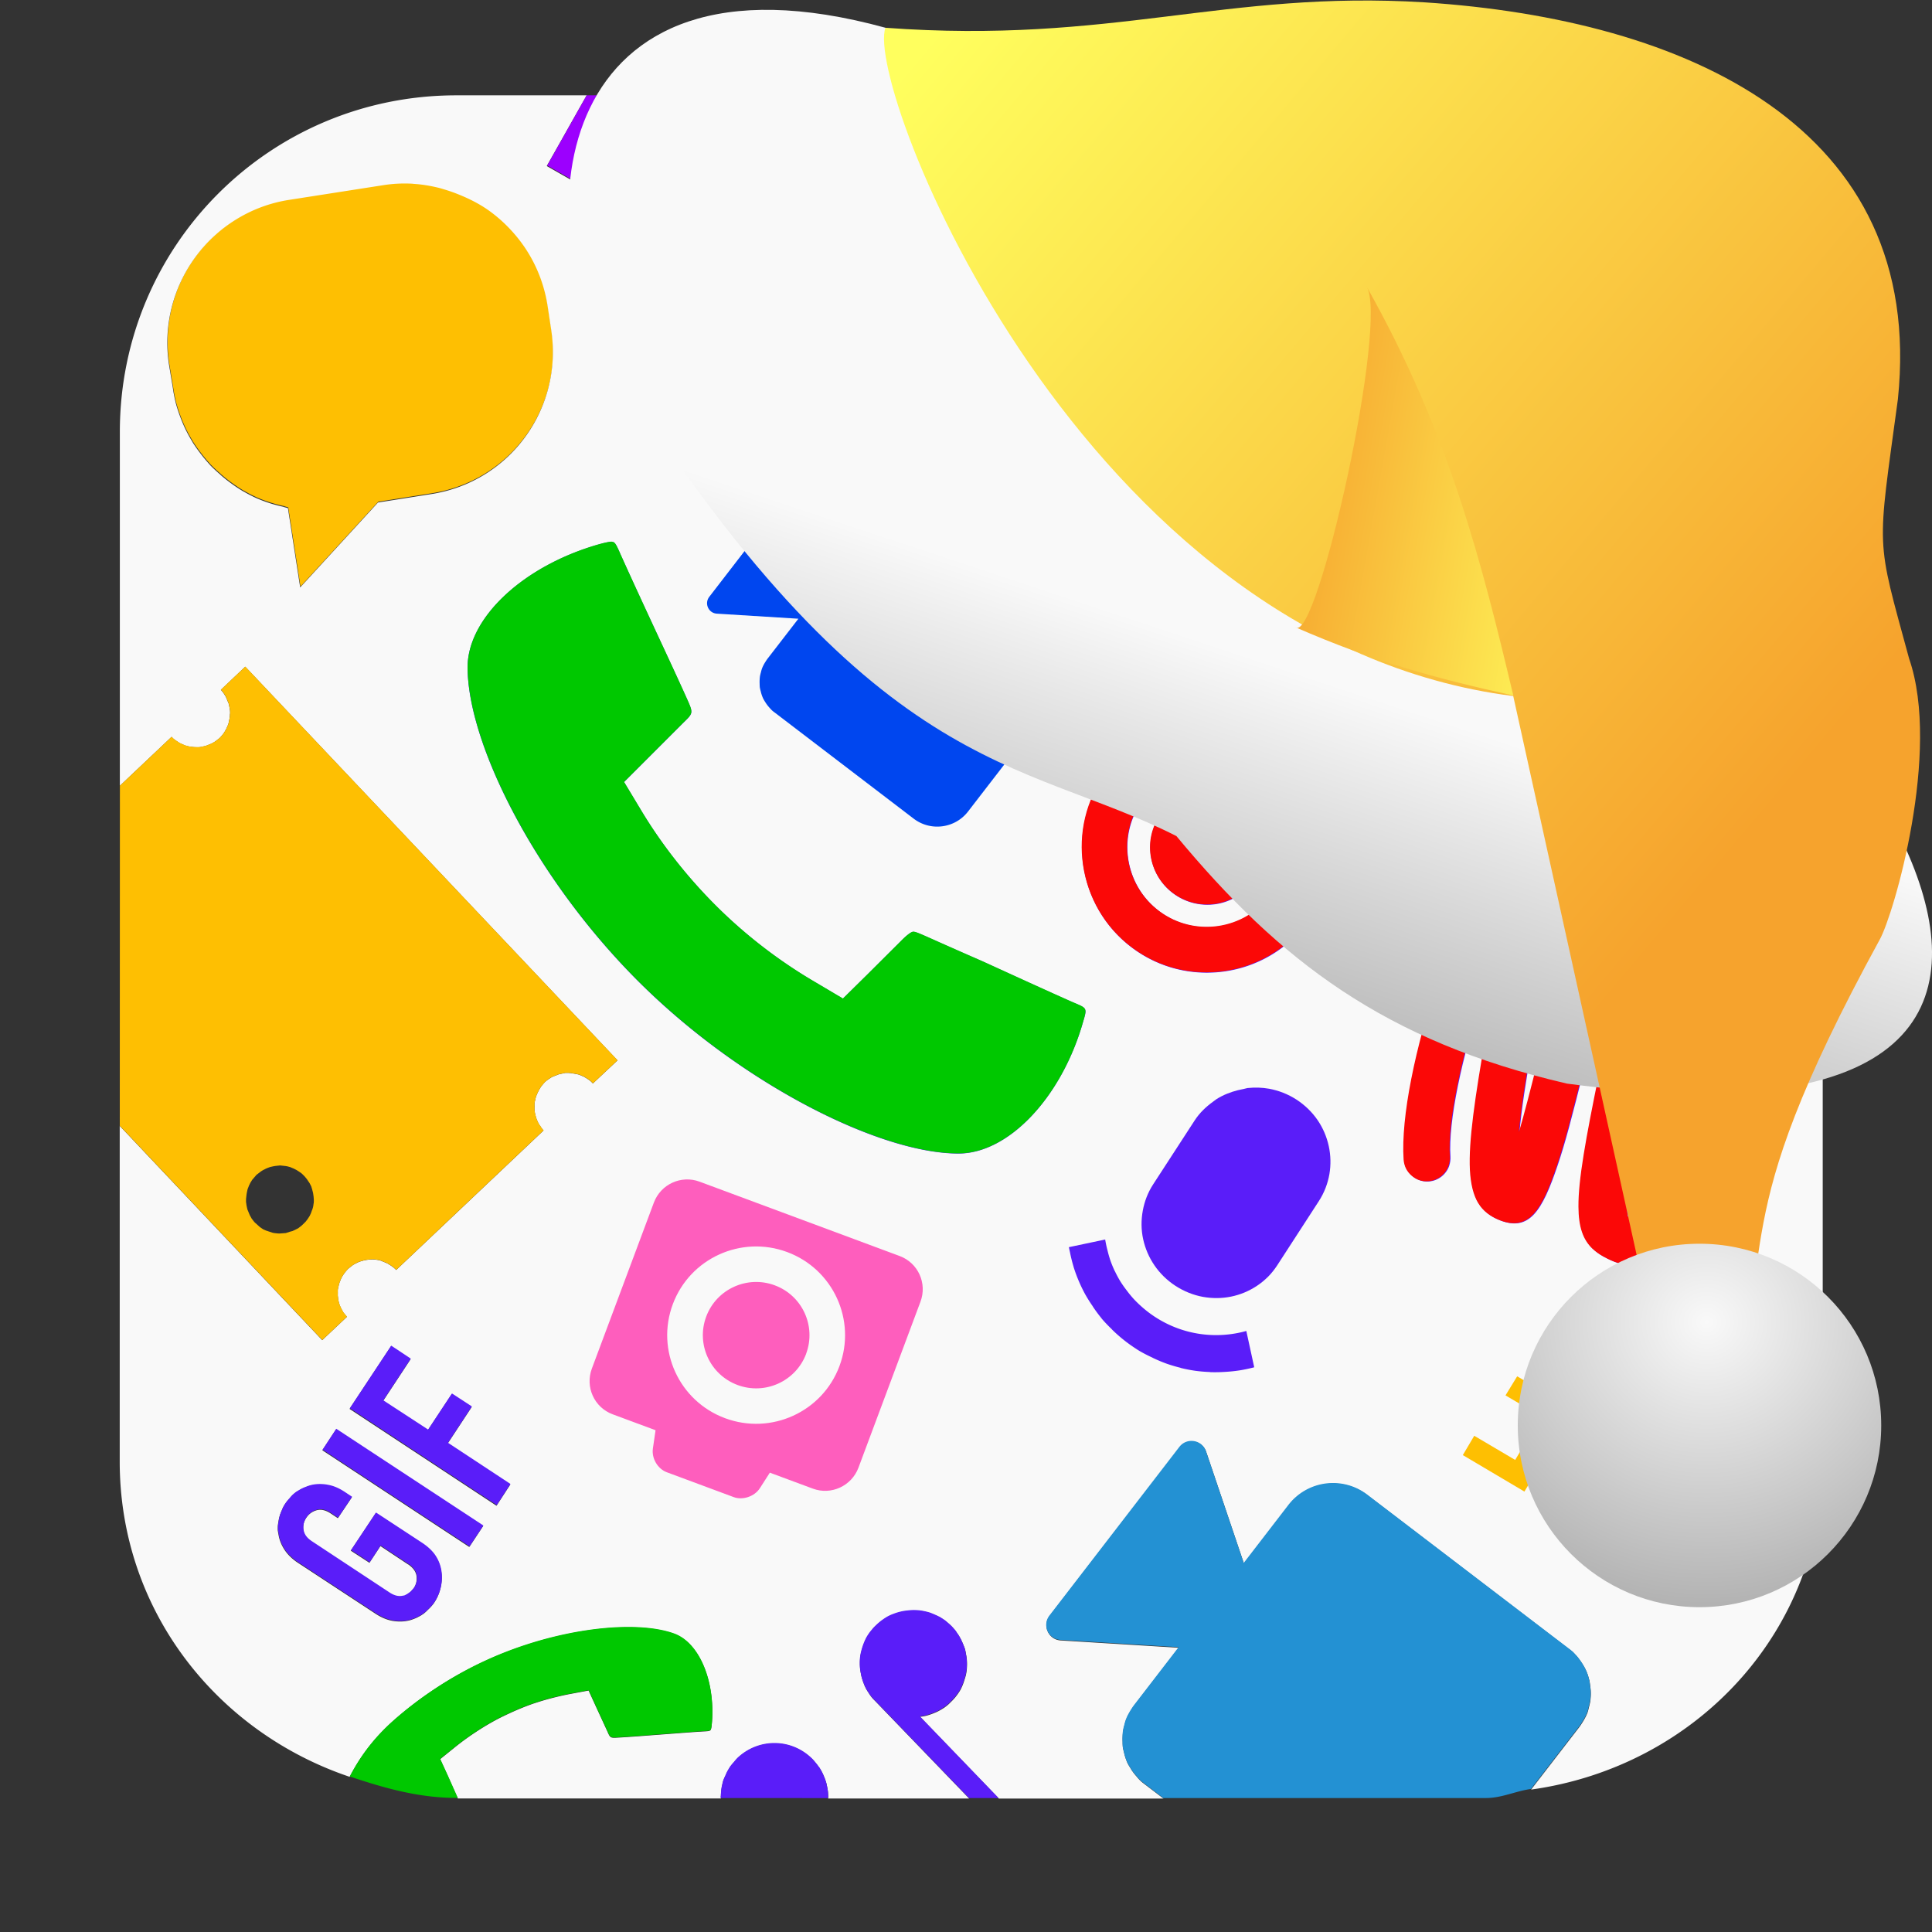 <svg xmlns="http://www.w3.org/2000/svg" xmlns:xlink="http://www.w3.org/1999/xlink" viewBox="0 0 32 32"><rect x="0" y="0" width="32" height="32" fill="#333333" stroke="none"/><defs><linearGradient xlink:href="#3" id="4" gradientUnits="userSpaceOnUse" x1="-23.24" y1="-185.08" x2="-28.704" y2="-186.05"/><linearGradient xlink:href="#3" id="2" gradientUnits="userSpaceOnUse" x1="-34.914" y1="-193.53" x2="-20.469" y2="-181.36"/><linearGradient id="3"><stop stop-color="#ffff5e"/><stop offset="1" stop-color="#f6a32d"/></linearGradient><linearGradient id="1"><stop stop-color="#f9f9f9"/><stop offset="1" stop-color="#999"/></linearGradient><linearGradient xlink:href="#1" id="0" gradientUnits="userSpaceOnUse" x1="-33.14" y1="-185.13" x2="-35.775" y2="-177.2"/><radialGradient xlink:href="#1" id="5" cx="-176.59" cy="-120.91" r="3.01" gradientUnits="userSpaceOnUse" gradientTransform="matrix(2.211.057-.055 2.125 362.18 94.22)"/></defs><g fill-rule="evenodd"><path d="m6.84 3.03c-.158-.008-.318-.002-.48.023l-1.563.244c-.326.05-.625.166-.889.33-.131.082-.253.175-.365.279-.113.105-.215.22-.305.344-.18.247-.313.527-.389.828-.076.301-.095.623-.045.949l.064.387a2.389 2.389 0 0 0 .045 .234 2.389 2.389 0 0 0 0 .002 2.389 2.389 0 0 0 .072 .227 2.389 2.389 0 0 0 .092 .219 2.389 2.389 0 0 0 .115 .209 2.389 2.389 0 0 0 0 .002 2.389 2.389 0 0 0 .135 .193 2.389 2.389 0 0 0 .154 .184 2.389 2.389 0 0 0 0 .002 2.389 2.389 0 0 0 .174 .162 2.389 2.389 0 0 0 0 .002 2.389 2.389 0 0 0 .186 .148 2.389 2.389 0 0 0 .199 .131 2.389 2.389 0 0 0 .002 0 2.389 2.389 0 0 0 .211 .109 2.389 2.389 0 0 0 .223 .084 2.389 2.389 0 0 0 .232 .061 2.389 2.389 0 0 0 0 .002 2.389 2.389 0 0 0 .066 .018l.203 1.313 1.289-1.406.879-.139c.651-.101 1.199-.454 1.559-.947.36-.493.53-1.125.43-1.777l-.059-.391c-.025-.163-.066-.32-.121-.469-.11-.298-.278-.564-.486-.789-.104-.113-.217-.214-.34-.305-.165-.122-.35-.215-.541-.291-.068-.027-.135-.052-.205-.072-.044-.013-.086-.027-.131-.037-.131-.03-.264-.053-.4-.061-.004 0-.008-.002-.012-.002" fill="#febf02"/><path d="m20.523 2.894c-.155-.007-.313.002-.473.027l-1.541.248c-.64.103-1.174.456-1.525.943-.351.487-.518 1.107-.416 1.748l.063.383c.08.504.316.946.65 1.283.334.337.766.571 1.24.658l.203 1.293 1.258-1.393.869-.141c.64-.103 1.176-.45 1.527-.938.351-.487.516-1.111.414-1.752l-.061-.385c-.102-.64-.452-1.178-.938-1.531-.364-.265-.805-.425-1.271-.445" fill="#fe5ebd"/><path d="m29.449 4.532l-6.59 3.561.268.496a.561 .561 0 0 1 .035 -.018 .561 .561 0 0 1 .051 -.023 .561 .561 0 0 1 .055 -.014 .561 .561 0 0 1 .002 0 .561 .561 0 0 1 .057 -.012 .561 .561 0 0 1 .051 -.002 .561 .561 0 0 1 .057 0 .561 .561 0 0 1 .057 .006 .561 .561 0 0 1 .004 .002 .561 .561 0 0 1 .053 .014 .561 .561 0 0 1 .053 .016 .561 .561 0 0 1 .049 .025 .561 .561 0 0 1 .049 .027 .561 .561 0 0 1 .047 .031 .561 .561 0 0 1 .002 .004 .561 .561 0 0 1 .041 .037 .561 .561 0 0 1 .037 .039 .561 .561 0 0 1 .033 .043 .561 .561 0 0 1 .029 .047 .56 .56 0 0 1 .016 .037 .56 .56 0 0 1 .023 .051 .56 .56 0 0 1 0 .002 .56 .56 0 0 1 .016 .053 .56 .56 0 0 1 0 .004 .56 .56 0 0 1 .01 .055 .56 .56 0 0 1 .004 .055 .56 .56 0 0 1 0 .055 .56 .56 0 0 1 -.006 .055 .56 .56 0 0 1 -.002 .002 .56 .56 0 0 1 -.012 .053 .56 .56 0 0 1 -.016 .053 .56 .56 0 0 1 -.002 .004 .56 .56 0 0 1 -.023 .051 .56 .56 0 0 1 -.029 .045 .56 .56 0 0 1 -.002 .002 .56 .56 0 0 1 -.033 .045 .56 .56 0 0 1 -.037 .041 .56 .56 0 0 1 -.039 .037 .56 .56 0 0 1 -.002 .002 .56 .56 0 0 1 -.043 .033 .56 .56 0 0 1 -.047 .029l1.6 2.955a.561 .561 0 0 1 .035 -.016 .561 .561 0 0 1 .055 -.02 .561 .561 0 0 1 .053 -.018 .561 .561 0 0 1 .057 -.01 .561 .561 0 0 1 .002 0 .561 .561 0 0 1 .053 -.004 .561 .561 0 0 1 .057 0 .561 .561 0 0 1 .055 .008 .561 .561 0 0 1 .055 .016 .561 .561 0 0 1 .002 0 .561 .561 0 0 1 .053 .014 .561 .561 0 0 1 .051 .025 .561 .561 0 0 1 .049 .027 .561 .561 0 0 1 .043 .033 .561 .561 0 0 1 .043 .037 .561 .561 0 0 1 .039 .041 .561 .561 0 0 1 .002 .002 .561 .561 0 0 1 .031 .043 .561 .561 0 0 1 .033 .047 .56 .56 0 0 1 .016 .033 .56 .56 0 0 1 .021 .053 .56 .56 0 0 1 0 .002 .56 .56 0 0 1 .016 .053 .56 .56 0 0 1 .006 .057 .56 .56 0 0 1 .002 .002 .56 .56 0 0 1 .008 .055 .56 .56 0 0 1 -.002 .057 .56 .56 0 0 1 -.006 .055 .56 .56 0 0 1 -.014 .053 .56 .56 0 0 1 -.021 .053 .56 .56 0 0 1 0 .002 .56 .56 0 0 1 -.021 .051 .56 .56 0 0 1 -.025 .051 .56 .56 0 0 1 -.033 .043 .56 .56 0 0 1 -.037 .043 .56 .56 0 0 1 -.041 .037 .56 .56 0 0 1 -.045 .035 .56 .56 0 0 1 -.047 .027l.264.494 4.121-2.229v-4.627c0-.967-.309-1.83-.738-2.621m-.766 1.562a.456 .456 0 0 1 0 .002 .456 .456 0 0 1 .045 .004 .456 .456 0 0 1 .047 .004 .456 .456 0 0 1 0 .002 .456 .456 0 0 1 .043 .012 .456 .456 0 0 1 .041 .018 .456 .456 0 0 1 .041 .02 .456 .456 0 0 1 .002 .002 .456 .456 0 0 1 .037 .023 .456 .456 0 0 1 .035 .029 .456 .456 0 0 1 0 .002 .456 .456 0 0 1 .033 .029 .456 .456 0 0 1 .029 .035 .456 .456 0 0 1 0 .002 .456 .456 0 0 1 .025 .037 .456 .456 0 0 1 .021 .039 .451 .451 0 0 1 .016 .033 .451 .451 0 0 1 .014 .043 .451 .451 0 0 1 .008 .041 .451 .451 0 0 1 .004 .045 .451 .451 0 0 1 0 .002 .451 .451 0 0 1 .004 .045 .451 .451 0 0 1 0 .002 .451 .451 0 0 1 -.004 .041 .451 .451 0 0 1 -.006 .043 .451 .451 0 0 1 -.002 .004 .451 .451 0 0 1 -.014 .043 .451 .451 0 0 1 -.016 .041 .451 .451 0 0 1 -.02 .039 .451 .451 0 0 1 -.002 .004 .451 .451 0 0 1 -.025 .037 .451 .451 0 0 1 -.029 .033 .451 .451 0 0 1 -.027 .033 .451 .451 0 0 1 -.002 .002 .451 .451 0 0 1 -.037 .021 .451 .451 0 0 1 -.002 .002 .451 .451 0 0 1 -.037 .025 .451 .451 0 0 1 -.037 .021c-.227.107-.5.011-.607-.215a.451 .451 0 0 1 -.012 -.029 .451 .451 0 0 1 -.016 -.043 .451 .451 0 0 1 -.002 -.004 .451 .451 0 0 1 -.008 -.041 .451 .451 0 0 1 -.004 -.045 .451 .451 0 0 1 0 -.002 .451 .451 0 0 1 0 -.041 .451 .451 0 0 1 .004 -.045 .451 .451 0 0 1 0 -.002 .451 .451 0 0 1 .008 -.045 .451 .451 0 0 1 0 -.002 .451 .451 0 0 1 .014 -.041 .451 .451 0 0 1 .016 -.043 .451 .451 0 0 1 .021 -.037 .451 .451 0 0 1 .021 -.039 .451 .451 0 0 1 .029 -.037 .451 .451 0 0 1 .033 -.029 .451 .451 0 0 1 .033 -.029 .451 .451 0 0 1 .039 -.025 .451 .451 0 0 1 .037 -.021 .456 .456 0 0 1 .029 -.014 .456 .456 0 0 1 .043 -.012 .456 .456 0 0 1 .045 -.014 .456 .456 0 0 1 .002 0 .456 .456 0 0 1 .041 -.004 .456 .456 0 0 1 .047 -.002m-1.642.775a.456 .456 0 0 1 0 .002 .456 .456 0 0 1 .041 .004 .456 .456 0 0 1 .047 .002 .456 .456 0 0 1 0 .002 .456 .456 0 0 1 .045 .012 .456 .456 0 0 1 .002 .002 .456 .456 0 0 1 .041 .016 .456 .456 0 0 1 .039 .021 .456 .456 0 0 1 .037 .025 .456 .456 0 0 1 .037 .025 .456 .456 0 0 1 .002 .004 .456 .456 0 0 1 .033 .029 .456 .456 0 0 1 .029 .035 .456 .456 0 0 1 0 .004 .456 .456 0 0 1 .025 .037 .456 .456 0 0 1 .021 .039 .451 .451 0 0 1 .012 .033 .451 .451 0 0 1 .014 .041 .451 .451 0 0 1 .012 .043 .451 .451 0 0 1 .004 .045 .451 .451 0 0 1 0 .002 .451 .451 0 0 1 0 .045 .451 .451 0 0 1 -.004 .043 .451 .451 0 0 1 -.006 .043 .451 .451 0 0 1 -.002 .004 .451 .451 0 0 1 -.014 .041 .451 .451 0 0 1 -.014 .041 .451 .451 0 0 1 -.002 .002 .451 .451 0 0 1 -.02 .039 .451 .451 0 0 1 -.002 .002 .451 .451 0 0 1 -.023 .037 .451 .451 0 0 1 -.002 .002 .451 .451 0 0 1 -.025 .033 .451 .451 0 0 1 -.031 .031 .451 .451 0 0 1 -.002 .002 .451 .451 0 0 1 -.033 .025 .451 .451 0 0 1 -.037 .023 .451 .451 0 0 1 -.002 .002 .451 .451 0 0 1 -.039 .02 .451 .451 0 0 1 -.002 .002c-.227.107-.496.011-.603-.215a.451 .451 0 0 1 -.016 -.029 .451 .451 0 0 1 -.012 -.045 .451 .451 0 0 1 -.002 -.002 .451 .451 0 0 1 -.008 -.041 .451 .451 0 0 1 -.006 -.045 .451 .451 0 0 1 -.002 -.002 .451 .451 0 0 1 0 -.043 .451 .451 0 0 1 .004 -.045 .451 .451 0 0 1 .008 -.045 .451 .451 0 0 1 0 -.002 .451 .451 0 0 1 .014 -.043 .451 .451 0 0 1 .016 -.041 .451 .451 0 0 1 .021 -.039 .451 .451 0 0 1 .025 -.037 .451 .451 0 0 1 .029 -.033 .451 .451 0 0 1 .029 -.033 .451 .451 0 0 1 .033 -.031 .451 .451 0 0 1 .039 -.025 .451 .451 0 0 1 .041 -.02 .456 .456 0 0 1 .025 -.014 .456 .456 0 0 1 .045 -.012 .456 .456 0 0 1 .002 0 .456 .456 0 0 1 .043 -.014 .456 .456 0 0 1 .045 -.004 .456 .456 0 0 1 .047 -.002m-1.767.584a.561 .561 0 0 1 .057 .002 .561 .561 0 0 1 0 .002 .561 .561 0 0 1 .057 .004 .561 .561 0 0 1 .002 .002 .561 .561 0 0 1 .053 .014 .561 .561 0 0 1 .051 .02 .561 .561 0 0 1 .051 .021 .561 .561 0 0 1 .051 .023 .561 .561 0 0 1 0 .002 .561 .561 0 0 1 .045 .033 .561 .561 0 0 1 .002 .002 .561 .561 0 0 1 .043 .035 .561 .561 0 0 1 0 .002 .561 .561 0 0 1 .037 .041 .561 .561 0 0 1 .031 .045 .561 .561 0 0 1 .031 .045 .561 .561 0 0 1 0 .002 .56 .56 0 0 1 .016 .039 .56 .56 0 0 1 .021 .049 .56 .56 0 0 1 .016 .053 .56 .56 0 0 1 0 .004 .56 .56 0 0 1 .01 .055 .56 .56 0 0 1 0 .002 .56 .56 0 0 1 .006 .051 .56 .56 0 0 1 -.002 .055 .56 .56 0 0 1 -.002 .002 .56 .56 0 0 1 -.006 .055 .56 .56 0 0 1 -.002 .002 .56 .56 0 0 1 -.006 .055 .56 .56 0 0 1 0 .004 .56 .56 0 0 1 -.021 .051 .56 .56 0 0 1 -.021 .051 .56 .56 0 0 1 -.029 .047 .56 .56 0 0 1 0 .002 .56 .56 0 0 1 -.033 .043 .56 .56 0 0 1 -.037 .041 .56 .56 0 0 1 -.041 .037 .56 .56 0 0 1 -.045 .035 .56 .56 0 0 1 0 .002 .56 .56 0 0 1 -.047 .025 .561 .561 0 0 1 -.033 .018 .561 .561 0 0 1 -.055 .018 .561 .561 0 0 1 0 .002 .561 .561 0 0 1 -.053 .018 .561 .561 0 0 1 -.055 .014 .561 .561 0 0 1 -.057 0 .561 .561 0 0 1 -.057 0 .561 .561 0 0 1 -.055 -.008 .561 .561 0 0 1 -.055 -.01 .561 .561 0 0 1 -.055 -.02 .561 .561 0 0 1 -.002 0 .561 .561 0 0 1 -.051 -.021 .561 .561 0 0 1 -.049 -.031 .561 .561 0 0 1 -.043 -.031 .561 .561 0 0 1 -.043 -.037 .561 .561 0 0 1 -.035 -.039 .561 .561 0 0 1 -.035 -.045 .561 .561 0 0 1 -.002 -.004 .561 .561 0 0 1 -.025 -.045 .56 .56 0 0 1 -.021 -.039 .56 .56 0 0 1 -.021 -.051 .56 .56 0 0 1 -.012 -.053 .56 .56 0 0 1 -.012 -.055 .56 .56 0 0 1 -.004 -.057 .56 .56 0 0 1 0 -.002 .56 .56 0 0 1 -.002 -.057 .56 .56 0 0 1 .01 -.053 .56 .56 0 0 1 .012 -.055 .56 .56 0 0 1 .018 -.053 .56 .56 0 0 1 .021 -.051 .56 .56 0 0 1 .031 -.047 .56 .56 0 0 1 .031 -.049 .56 .56 0 0 1 .035 -.043 .56 .56 0 0 1 .043 -.037 .56 .56 0 0 1 .047 -.029 .56 .56 0 0 1 .047 -.033 .561 .561 0 0 1 .033 -.016 .561 .561 0 0 1 .051 -.021 .561 .561 0 0 1 .055 -.016 .561 .561 0 0 1 .002 0 .561 .561 0 0 1 .055 -.008 .561 .561 0 0 1 .055 -.008m3.295 2.689c.177-.008.351.088.432.258a.451 .451 0 0 1 .012 .029 .451 .451 0 0 1 .018 .041 .451 .451 0 0 1 .008 .043 .451 .451 0 0 1 0 .004 .451 .451 0 0 1 .004 .045 .451 .451 0 0 1 0 .002 .451 .451 0 0 1 0 .041 .451 .451 0 0 1 0 .045 .451 .451 0 0 1 0 .002 .451 .451 0 0 1 -.008 .043 .451 .451 0 0 1 -.012 .043 .451 .451 0 0 1 -.002 .002 .451 .451 0 0 1 -.014 .041 .451 .451 0 0 1 -.002 .002 .451 .451 0 0 1 -.021 .037 .451 .451 0 0 1 -.023 .037 .451 .451 0 0 1 -.002 .002 .451 .451 0 0 1 -.029 .033 .451 .451 0 0 1 -.031 .031 .451 .451 0 0 1 -.002 .002 .451 .451 0 0 1 -.033 .027 .451 .451 0 0 1 -.002 .002 .451 .451 0 0 1 -.037 .025 .451 .451 0 0 1 -.037 .021c-.227.107-.5.011-.607-.215a.451 .451 0 0 1 -.012 -.033 .451 .451 0 0 1 -.016 -.043 .451 .451 0 0 1 -.002 0 .451 .451 0 0 1 -.008 -.041 .451 .451 0 0 1 -.004 -.045 .451 .451 0 0 1 0 -.002 .451 .451 0 0 1 -.004 -.045 .451 .451 0 0 1 -.002 -.002 .451 .451 0 0 1 .006 -.045 .451 .451 0 0 1 .008 -.043 .451 .451 0 0 1 .012 -.041 .451 .451 0 0 1 .018 -.043 .451 .451 0 0 1 .021 -.041 .451 .451 0 0 1 0 -.002 .451 .451 0 0 1 .025 -.037 .451 .451 0 0 1 .029 -.033 .451 .451 0 0 1 .029 -.033 .451 .451 0 0 1 .037 -.025 .451 .451 0 0 1 .039 -.025 .451 .451 0 0 1 .037 -.021c.057-.027.117-.04.176-.043m-1.642.773c.177-.008.351.09.432.26a.451 .451 0 0 1 .012 .029 .451 .451 0 0 1 .014 .043 .451 .451 0 0 1 0 .002 .451 .451 0 0 1 .008 .043 .451 .451 0 0 1 .008 .043 .451 .451 0 0 1 0 .004 .451 .451 0 0 1 0 .041 .451 .451 0 0 1 -.002 .045 .451 .451 0 0 1 -.002 .002 .451 .451 0 0 1 -.006 .043 .451 .451 0 0 1 -.002 .004 .451 .451 0 0 1 -.014 .041 .451 .451 0 0 1 -.014 .041 .451 .451 0 0 1 -.002 .002 .451 .451 0 0 1 -.021 .037 .451 .451 0 0 1 -.023 .037 .451 .451 0 0 1 -.002 .002 .451 .451 0 0 1 -.027 .035 .451 .451 0 0 1 -.002 .002 .451 .451 0 0 1 -.029 .029 .451 .451 0 0 1 -.033 .029 .451 .451 0 0 1 -.037 .023 .451 .451 0 0 1 -.002 .002 .451 .451 0 0 1 -.039 .02 .451 .451 0 0 1 -.002 .002c-.227.107-.5.011-.607-.215a.451 .451 0 0 1 -.012 -.033 .451 .451 0 0 1 -.014 -.043 .451 .451 0 0 1 -.012 -.041 .451 .451 0 0 1 -.004 -.045 .451 .451 0 0 1 -.002 -.002 .451 .451 0 0 1 0 -.047 .451 .451 0 0 1 .006 -.041 .451 .451 0 0 1 .008 -.045 .451 .451 0 0 1 0 -.002 .451 .451 0 0 1 .012 -.043 .451 .451 0 0 1 .018 -.041 .451 .451 0 0 1 .021 -.041 .451 .451 0 0 1 0 -.002 .451 .451 0 0 1 .025 -.037 .451 .451 0 0 1 .025 -.035 .451 .451 0 0 1 .033 -.033 .451 .451 0 0 1 .033 -.025 .451 .451 0 0 1 .039 -.025 .451 .451 0 0 1 .041 -.02c.057-.027.117-.042.176-.045" fill="#ff8900"/><path d="m15.267 1.579a1.17 1.17 0 0 0 -.043 .029 1.17 1.17 0 0 0 -.092 .068 1.17 1.17 0 0 0 -.002 .002 1.17 1.17 0 0 0 -.084 .08 1.17 1.17 0 0 0 -.074 .088 1.17 1.17 0 0 0 -.002 .002 1.17 1.17 0 0 0 -.066 .096 1.17 1.17 0 0 0 -.029 .047c-.16.283-.189.606-.109.898.08.292.269.554.551.715.281.161.602.191.891.109.289-.081.545-.273.705-.557.16-.283.192-.606.113-.896-.076-.279-.265-.52-.527-.682z" fill="#9c00fe"/><path d="m9.717 1.579h-2.158c-3.089 0-5.574 2.486-5.574 5.574v5.863l.857-.811a.56 .56 0 0 0 .037 .037 .56 .56 0 0 1 .002 0 .56 .56 0 0 0 .045 .033 .56 .56 0 0 1 .002 0 .56 .56 0 0 0 .045 .031 .56 .56 0 0 0 .051 .023 .56 .56 0 0 0 .049 .021 .56 .56 0 0 0 .004 0 .56 .56 0 0 0 .053 .014 .56 .56 0 0 0 .055 .008 .56 .56 0 0 0 .055 .004 .56 .56 0 0 0 .004 0 .56 .56 0 0 0 .055 0 .56 .56 0 0 0 .055 -.008 .56 .56 0 0 1 .002 -.002 .56 .56 0 0 0 .053 -.012 .56 .56 0 0 0 .051 -.02 .56 .56 0 0 0 .051 -.021 .56 .56 0 0 1 .002 -.002 .56 .56 0 0 0 .047 -.027 .56 .56 0 0 0 .043 -.033 .56 .56 0 0 0 .033 -.025 .561 .561 0 0 1 .002 -.002 .561 .561 0 0 0 .037 -.041 .561 .561 0 0 0 .033 -.043 .561 .561 0 0 1 .002 -.002 .561 .561 0 0 0 .027 -.047 .561 .561 0 0 1 .002 -.002 .561 .561 0 0 0 .023 -.049 .561 .561 0 0 0 .021 -.051 .561 .561 0 0 0 .012 -.055 .561 .561 0 0 0 .01 -.055 .561 .561 0 0 0 .004 -.055 .561 .561 0 0 0 .002 -.004 .561 .561 0 0 0 -.002 -.055 .561 .561 0 0 0 -.01 -.055 .561 .561 0 0 1 0 -.002 .561 .561 0 0 0 -.012 -.055 .561 .561 0 0 0 -.021 -.049 .561 .561 0 0 0 -.021 -.051 .561 .561 0 0 0 0 -.004 .561 .561 0 0 0 -.029 -.047 .561 .561 0 0 1 0 -.002 .561 .561 0 0 0 -.033 -.045 .561 .561 0 0 0 -.025 -.029l.404-.383 6.166 6.52-.408.383a.56 .56 0 0 0 -.039 -.039 .56 .56 0 0 0 -.045 -.033 .56 .56 0 0 0 -.047 -.029 .56 .56 0 0 1 0 -.002 .56 .56 0 0 0 -.051 -.023 .56 .56 0 0 0 -.051 -.021 .56 .56 0 0 0 -.055 -.012 .56 .56 0 0 0 -.055 -.008 .56 .56 0 0 1 -.002 -.002 .56 .56 0 0 0 -.057 -.006 .56 .56 0 0 0 -.055 0 .56 .56 0 0 0 -.055 .012 .56 .56 0 0 0 -.055 .012 .56 .56 0 0 0 -.051 .021 .56 .56 0 0 1 -.002 0 .56 .56 0 0 0 -.053 .021 .56 .56 0 0 0 -.047 .029 .56 .56 0 0 0 -.047 .033 .56 .56 0 0 0 -.029 .025 .561 .561 0 0 0 -.037 .043 .561 .561 0 0 0 -.033 .041 .561 .561 0 0 1 0 .002 .561 .561 0 0 0 -.029 .049 .561 .561 0 0 0 -.025 .051 .561 .561 0 0 0 -.021 .051 .561 .561 0 0 0 -.014 .055 .561 .561 0 0 0 -.012 .055 .561 .561 0 0 0 0 .055 .561 .561 0 0 1 0 .002 .561 .561 0 0 0 0 .057 .561 .561 0 0 0 .008 .055 .561 .561 0 0 0 .014 .055 .561 .561 0 0 0 .016 .051 .561 .561 0 0 1 .002 .002 .561 .561 0 0 0 .023 .053 .561 .561 0 0 0 .029 .047 .561 .561 0 0 1 .002 0 .561 .561 0 0 0 .031 .047 .561 .561 0 0 0 .025 .029l-2.441 2.311a.56 .56 0 0 0 -.039 -.037 .56 .56 0 0 0 -.045 -.033 .56 .56 0 0 0 -.047 -.029 .56 .56 0 0 1 0 -.002 .56 .56 0 0 0 -.051 -.023 .56 .56 0 0 0 -.051 -.021 .56 .56 0 0 1 0 -.002 .56 .56 0 0 0 -.055 -.016 .56 .56 0 0 0 -.055 -.008 .56 .56 0 0 1 -.002 -.002 .56 .56 0 0 0 -.057 -.002 .56 .56 0 0 0 -.055 .004 .56 .56 0 0 0 -.055 .008 .56 .56 0 0 0 -.055 .014 .56 .56 0 0 0 -.051 .016 .56 .56 0 0 0 -.051 .025 .56 .56 0 0 1 -.002 0 .56 .56 0 0 0 -.049 .029 .56 .56 0 0 0 -.045 .035 .56 .56 0 0 0 -.031 .025 .561 .561 0 0 0 -.037 .041 .561 .561 0 0 0 -.033 .043 .561 .561 0 0 0 -.029 .045 .561 .561 0 0 0 -.025 .051 .561 .561 0 0 1 0 .002 .561 .561 0 0 0 -.021 .053 .561 .561 0 0 0 -.014 .055 .561 .561 0 0 0 -.012 .055 .561 .561 0 0 0 0 .055 .561 .561 0 0 0 0 .055 .561 .561 0 0 0 .002 .004 .561 .561 0 0 0 .006 .057 .561 .561 0 0 0 .014 .055 .561 .561 0 0 0 .016 .049 .561 .561 0 0 1 .002 0 .561 .561 0 0 0 .023 .051 .561 .561 0 0 1 .002 .002 .561 .561 0 0 0 .027 .049 .561 .561 0 0 0 .035 .043 .561 .561 0 0 0 .025 .029l-.41.387-3.354-3.549v5.561c0 2.461 1.604 4.478 3.809 5.221.15-.289.361-.603.715-.92.419-.376.952-.737 1.531-1 .871-.401 1.833-.586 2.531-.553.233.011.436.046.598.105.415.152.676.779.625 1.463-.005.069-.011.104-.018.121-.008.022-.024.029-.131.033-.215.013-.455.033-.871.064-.242.019-.405.03-.523.037-.142.008-.14.01-.189-.102l-.186-.404-.125-.273-.295.055a4.335 4.335 0 0 0 -.203 .043 4.335 4.335 0 0 0 -.412 .117 4.335 4.335 0 0 1 -.002 0 4.335 4.335 0 0 0 -.402 .164 4.343 4.343 0 0 0 -.186 .09 4.343 4.343 0 0 0 -.375 .223 4.343 4.343 0 0 0 -.35 .256l-.234.189.125.273.168.377h4.357a.882 .882 0 0 1 -.002 -.031 .882 .882 0 0 0 .002 -.002 .882 .882 0 0 1 .006 -.088 .882 .882 0 0 1 .012 -.084 .882 .882 0 0 1 .002 -.004 .882 .882 0 0 1 .02 -.084 .882 .882 0 0 1 .035 -.08 .882 .882 0 0 1 .037 -.08 .882 .882 0 0 0 .002 -.002 .882 .882 0 0 1 .045 -.074 .882 .882 0 0 1 .055 -.066 .882 .882 0 0 0 .002 -.002 .882 .882 0 0 1 .057 -.066c.176-.169.406-.253.633-.248.227.005.451.097.621.273a.883 .883 0 0 1 .043 .051 .883 .883 0 0 0 .002 .002 .883 .883 0 0 1 .053 .07 .883 .883 0 0 0 .002 0 .883 .883 0 0 1 .045 .076 .883 .883 0 0 1 .037 .08 .883 .883 0 0 1 .029 .078 .883 .883 0 0 1 .002 .004 .883 .883 0 0 1 .02 .086 .883 .883 0 0 1 .014 .084 .883 .883 0 0 1 .004 .088 .883 .883 0 0 1 -.002 .02h2.336l-1.561-1.619a.883 .883 0 0 1 -.045 -.047 .883 .883 0 0 1 -.051 -.07 .883 .883 0 0 0 0 -.002 .883 .883 0 0 1 -.047 -.074 .883 .883 0 0 1 -.037 -.08 .883 .883 0 0 0 0 -.002 .883 .883 0 0 1 -.029 -.082 .883 .883 0 0 1 -.021 -.084 .883 .883 0 0 1 0 -.004 .883 .883 0 0 1 -.014 -.086 .883 .883 0 0 1 -.004 -.088 .883 .883 0 0 1 .004 -.088 .883 .883 0 0 1 .014 -.084 .883 .883 0 0 1 .002 -.006 .883 .883 0 0 1 .023 -.084 .883 .883 0 0 1 .029 -.08 .883 .883 0 0 1 .037 -.08 .883 .883 0 0 1 .047 -.074 .883 .883 0 0 1 .055 -.068 .883 .883 0 0 1 .002 -.004 .883 .883 0 0 1 .061 -.062 .889 .889 0 0 1 .043 -.039 .889 .889 0 0 0 .002 -.002 .889 .889 0 0 1 .07 -.053 .889 .889 0 0 1 .074 -.047 .889 .889 0 0 1 .08 -.037 .889 .889 0 0 0 .002 0 .889 .889 0 0 1 .082 -.029 .889 .889 0 0 1 .086 -.021 .889 .889 0 0 1 .088 -.012 .889 .889 0 0 1 .088 -.006 .889 .889 0 0 1 .088 .004 .889 .889 0 0 1 .004 0 .889 .889 0 0 1 .086 .014 .889 .889 0 0 1 .084 .021 .889 .889 0 0 0 .002 0 .889 .889 0 0 1 .082 .033 .889 .889 0 0 1 .08 .037 .889 .889 0 0 0 .002 0 .889 .889 0 0 1 .074 .047 .889 .889 0 0 0 .002 0 .889 .889 0 0 1 .068 .055 .889 .889 0 0 1 .064 .059 .883 .883 0 0 1 .045 .051 .883 .883 0 0 0 .002 0 .883 .883 0 0 1 .049 .072 .883 .883 0 0 0 .002 0 .883 .883 0 0 1 .045 .076 .883 .883 0 0 1 .037 .08 .883 .883 0 0 1 .031 .08 .883 .883 0 0 0 .002 0 .883 .883 0 0 1 .018 .088 .883 .883 0 0 1 .014 .084 .883 .883 0 0 1 .004 .088 .883 .883 0 0 1 -.004 .09 .883 .883 0 0 1 -.014 .088 .883 .883 0 0 1 -.025 .084 .883 .883 0 0 1 -.029 .084 .883 .883 0 0 1 -.037 .08 .883 .883 0 0 1 -.047 .072 .883 .883 0 0 1 -.055 .07 .883 .883 0 0 1 -.062 .064 .884 .884 0 0 1 -.029 .029 .884 .884 0 0 1 -.068 .055 .884 .884 0 0 1 -.076 .047 .884 .884 0 0 1 -.074 .037 .884 .884 0 0 0 -.002 0 .884 .884 0 0 1 -.084 .033 .884 .884 0 0 1 -.084 .025 .884 .884 0 0 1 -.088 .014l1.305 1.354h2.727l-.315-.24a.92 .92 0 0 1 -.059 -.047 .92 .92 0 0 1 -.062 -.066 .92 .92 0 0 0 0 -.002 .92 .92 0 0 1 -.059 -.07 .92 .92 0 0 1 -.051 -.076 .92 .92 0 0 0 0 -.002 .92 .92 0 0 1 -.047 -.078 .92 .92 0 0 1 -.033 -.084 .92 .92 0 0 1 -.025 -.088 .92 .92 0 0 1 0 -.004 .92 .92 0 0 1 -.021 -.088 .92 .92 0 0 1 -.004 -.09 .92 .92 0 0 1 0 -.092 .92 .92 0 0 1 0 -.004 .92 .92 0 0 1 .008 -.09 .92 .92 0 0 1 .021 -.088 .92 .92 0 0 1 .025 -.088 .92 .92 0 0 1 .037 -.084 .92 .92 0 0 0 .002 -.002 .92 .92 0 0 1 .045 -.078 .92 .92 0 0 1 .051 -.076l.74-.961-1.957-.121c-.202-.014-.305-.244-.182-.404l2.152-2.793c.062-.08.155-.11.242-.096.087.014.167.073.199.168l.625 1.85.74-.961c.156-.203.381-.324.617-.355.236-.031.484.028.688.184l3.336 2.547a.92 .92 0 0 1 .059 .047 .92 .92 0 0 0 .002 0 .92 .92 0 0 1 .062 .066 .92 .92 0 0 0 .002 0 .92 .92 0 0 1 .057 .072 .92 .92 0 0 1 .051 .076 .92 .92 0 0 1 .045 .08 .92 .92 0 0 1 .035 .084 .92 .92 0 0 1 .025 .088 .92 .92 0 0 0 .002 .002 .92 .92 0 0 1 .014 .092 .92 .92 0 0 1 .01 .088 .92 .92 0 0 1 0 .092 .92 .92 0 0 0 0 .002 .92 .92 0 0 1 -.01 .092 .92 .92 0 0 1 -.021 .088 .92 .92 0 0 1 -.023 .088 .92 .92 0 0 1 -.039 .084 .92 .92 0 0 1 -.047 .08 .92 .92 0 0 1 -.051 .076l-.797 1.033c2.716-.377 4.83-2.602 4.83-5.426v-12.426l-4.121 2.229-.264-.494a.56 .56 0 0 0 .047 -.027 .56 .56 0 0 0 .045 -.035 .56 .56 0 0 0 .041 -.037 .56 .56 0 0 0 .037 -.043 .56 .56 0 0 0 .033 -.043 .56 .56 0 0 0 .025 -.051 .56 .56 0 0 0 .021 -.051 .56 .56 0 0 1 0 -.002 .56 .56 0 0 0 .021 -.053 .56 .56 0 0 0 .014 -.053 .56 .56 0 0 0 .006 -.055 .56 .56 0 0 0 .002 -.057 .56 .56 0 0 0 -.008 -.055 .56 .56 0 0 1 -.002 -.002 .56 .56 0 0 0 -.006 -.057 .56 .56 0 0 0 -.016 -.053 .56 .56 0 0 1 0 -.002 .56 .56 0 0 0 -.021 -.053 .56 .56 0 0 0 -.016 -.033 .561 .561 0 0 0 -.033 -.047 .561 .561 0 0 0 -.031 -.043 .561 .561 0 0 1 -.002 -.002 .561 .561 0 0 0 -.039 -.041 .561 .561 0 0 0 -.043 -.037 .561 .561 0 0 0 -.043 -.033 .561 .561 0 0 0 -.049 -.027 .561 .561 0 0 0 -.051 -.025 .561 .561 0 0 0 -.053 -.014 .561 .561 0 0 1 -.002 0 .561 .561 0 0 0 -.055 -.016 .561 .561 0 0 0 -.055 -.008 .561 .561 0 0 0 -.057 0 .561 .561 0 0 0 -.053 .004 .561 .561 0 0 1 -.002 0 .561 .561 0 0 0 -.057 .01 .561 .561 0 0 0 -.053 .018 .561 .561 0 0 0 -.055 .02 .561 .561 0 0 0 -.035 .016l-1.6-2.955a.56 .56 0 0 0 .047 -.029 .56 .56 0 0 0 .043 -.033 .56 .56 0 0 1 .002 -.002 .56 .56 0 0 0 .039 -.037 .56 .56 0 0 0 .037 -.041 .56 .56 0 0 0 .033 -.045 .56 .56 0 0 1 .002 -.002 .56 .56 0 0 0 .029 -.045 .56 .56 0 0 0 .023 -.051 .56 .56 0 0 0 .002 -.004 .56 .56 0 0 0 .016 -.053 .56 .56 0 0 0 .012 -.053 .56 .56 0 0 1 .002 -.002 .56 .56 0 0 0 .006 -.055 .56 .56 0 0 0 0 -.055 .56 .56 0 0 0 -.004 -.055 .56 .56 0 0 0 -.01 -.055 .56 .56 0 0 0 0 -.004 .56 .56 0 0 0 -.016 -.053 .56 .56 0 0 1 0 -.002 .56 .56 0 0 0 -.023 -.051 .56 .56 0 0 0 -.016 -.037 .561 .561 0 0 0 -.029 -.047 .561 .561 0 0 0 -.033 -.043 .561 .561 0 0 0 -.037 -.039 .561 .561 0 0 0 -.041 -.037 .561 .561 0 0 0 -.002 -.004 .561 .561 0 0 0 -.047 -.031 .561 .561 0 0 0 -.049 -.027 .561 .561 0 0 0 -.049 -.025 .561 .561 0 0 0 -.053 -.016 .561 .561 0 0 0 -.053 -.014 .561 .561 0 0 0 -.004 -.002 .561 .561 0 0 0 -.057 -.006 .561 .561 0 0 0 -.057 0 .561 .561 0 0 0 -.051 .002 .561 .561 0 0 0 -.057 .012 .561 .561 0 0 1 -.002 0 .561 .561 0 0 0 -.055 .014 .561 .561 0 0 0 -.051 .023 .561 .561 0 0 0 -.035 .018l-.268-.496 6.59-3.561c-.943-1.736-2.716-2.953-4.838-2.953h-8.113c.262.162.452.403.527.682.079.291.047.613-.113.896-.16.284-.416.475-.705.557-.289.081-.609.052-.891-.109-.282-.161-.471-.423-.551-.715-.08-.292-.05-.615.109-.898a1.17 1.17 0 0 1 .029 -.047 1.17 1.17 0 0 1 .066 -.096 1.17 1.17 0 0 0 .002 -.002 1.17 1.17 0 0 1 .074 -.088 1.17 1.17 0 0 1 .084 -.08 1.17 1.17 0 0 0 .002 -.002 1.17 1.17 0 0 1 .092 -.068 1.17 1.17 0 0 1 .043 -.029h-3.395l-.949 1.684 3.467 1.984c.282.161.473.42.553.711.08.291.048.613-.111.896-.16.284-.417.474-.707.555-.29.08-.611.05-.893-.111-.282-.161-.47-.422-.549-.713-.079-.291-.048-.613.111-.896a1.17 1.17 0 0 1 .025 -.047 1.17 1.17 0 0 1 .066 -.096 1.17 1.17 0 0 0 .002 -.002 1.17 1.17 0 0 1 .074 -.088 1.17 1.17 0 0 1 .084 -.08 1.17 1.17 0 0 0 .002 -.002 1.17 1.17 0 0 1 .092 -.068 1.17 1.17 0 0 0 .002 -.002 1.17 1.17 0 0 1 .098 -.062 1.17 1.17 0 0 1 .102 -.055l-4.279-2.445.115-.203m15.27-.508c.414-.038.782.265.824.678l.039.375.119 1.215a.463 .463 0 0 1 .004 .043 .463 .463 0 0 1 0 .047 .463 .463 0 0 1 -.008 .041 .463 .463 0 0 0 0 .002 .463 .463 0 0 1 -.014 .045 .463 .463 0 0 1 -.012 .043 .463 .463 0 0 1 -.021 .041 .463 .463 0 0 1 -.021 .043 .463 .463 0 0 1 -.029 .037 .463 .463 0 0 1 -.029 .033 .463 .463 0 0 1 -.033 .029 .463 .463 0 0 0 -.002 .002 .463 .463 0 0 1 -.037 .029 .463 .463 0 0 1 -.041 .02 .463 .463 0 0 1 -.043 .021 .463 .463 0 0 1 -.041 .018 .463 .463 0 0 1 -.047 .008 .463 .463 0 0 1 -.047 .008c-.259.024-.487-.166-.514-.424l-.129-1.311a.186 .186 0 0 1 -.006 -.018 .186 .186 0 0 1 .006 -.016 .186 .186 0 0 1 0 -.004 .186 .186 0 0 1 0 -.018 .186 .186 0 0 1 .004 -.018 .186 .186 0 0 1 .008 -.016 .186 .186 0 0 1 .004 -.018 .186 .186 0 0 0 .002 -.002 .186 .186 0 0 1 .012 -.014 .186 .186 0 0 1 .008 -.014 .186 .186 0 0 1 .002 -.004 .186 .186 0 0 1 .012 -.014 .186 .186 0 0 1 .012 -.012 .186 .186 0 0 0 .002 -.002 .186 .186 0 0 1 .016 -.006 .186 .186 0 0 1 .016 -.01 .186 .186 0 0 0 .002 -.002 .186 .186 0 0 1 .016 -.006 .186 .186 0 0 1 .016 -.008 .186 .186 0 0 1 .018 -.004 .186 .186 0 0 1 .004 -.002 .186 .186 0 0 1 .018 .002 .19 .19 0 0 1 .008 -.006 .19 .19 0 0 1 .004 -.002 .19 .19 0 0 1 .018 .002 .19 .19 0 0 1 .018 .006 .19 .19 0 0 0 .002 0 .19 .19 0 0 1 .018 .004 .19 .19 0 0 1 .018 .004 .19 .19 0 0 1 .018 .008 .19 .19 0 0 1 .016 .01 .19 .19 0 0 0 .002 0 .19 .19 0 0 1 .016 .012 .19 .19 0 0 1 .012 .014 .19 .19 0 0 1 .014 .012 .19 .19 0 0 0 .002 0 .19 .19 0 0 1 .01 .018 .19 .19 0 0 1 .01 .016 .19 .19 0 0 1 .008 .018 .19 .19 0 0 1 .008 .018 .19 .19 0 0 1 .006 .016 .19 .19 0 0 0 .002 .002 .19 .19 0 0 1 .002 .02l.131 1.311a.094 .094 0 0 0 0 .008 .094 .094 0 0 0 .004 .008 .094 .094 0 0 0 0 .008 .094 .094 0 0 1 .002 0 .094 .094 0 0 0 .002 .01 .094 .094 0 0 0 .004 .008 .094 .094 0 0 0 .004 .002 .094 .094 0 0 0 .006 .006 .094 .094 0 0 0 .004 .006 .094 .094 0 0 1 .002 0 .094 .094 0 0 0 .006 .008 .094 .094 0 0 0 .008 .004 .094 .094 0 0 1 .002 0 .094 .094 0 0 0 .008 .004 .094 .094 0 0 1 .002 0 .094 .094 0 0 0 .006 .006 .094 .094 0 0 0 .008 .004 .094 .094 0 0 1 .002 0 .094 .094 0 0 0 .008 .004 .094 .094 0 0 0 .008 0 .094 .094 0 0 0 .008 0 .094 .094 0 0 1 .002 0 .094 .094 0 0 0 .008 0 .091 .091 0 0 0 .004 0 .091 .091 0 0 0 .008 0 .091 .091 0 0 0 .008 -.004 .091 .091 0 0 1 .002 -.002 .091 .091 0 0 0 .008 -.002 .091 .091 0 0 0 .008 0 .091 .091 0 0 1 .002 -.002 .091 .091 0 0 0 .006 -.004 .091 .091 0 0 0 .004 -.008 .091 .091 0 0 1 .002 -.002 .091 .091 0 0 0 .008 -.002 .091 .091 0 0 1 .002 -.002 .091 .091 0 0 0 .002 -.008 .091 .091 0 0 1 .002 -.002 .091 .091 0 0 0 .006 -.006 .091 .091 0 0 0 .004 -.004 .091 .091 0 0 1 .002 -.002 .091 .091 0 0 0 .004 -.006 .091 .091 0 0 1 .002 -.002 .091 .091 0 0 0 .002 -.008 .091 .091 0 0 0 0 -.008 .091 .091 0 0 0 0 -.004 .091 .091 0 0 0 0 -.008 .091 .091 0 0 1 .002 -.002 .091 .091 0 0 0 .002 -.008 .091 .091 0 0 0 -.004 -.008l-.124-1.217-.037-.371a.38 .38 0 0 0 0 -.021 .38 .38 0 0 0 -.008 -.037 .38 .38 0 0 0 0 -.004 .38 .38 0 0 0 -.014 -.035 .38 .38 0 0 0 -.016 -.033 .38 .38 0 0 0 -.018 -.033 .38 .38 0 0 0 -.021 -.029 .38 .38 0 0 1 0 -.002 .38 .38 0 0 0 -.025 -.027 .38 .38 0 0 1 0 -.002 .38 .38 0 0 0 -.029 -.023 .38 .38 0 0 1 0 -.002 .38 .38 0 0 0 -.029 -.023 .38 .38 0 0 0 -.029 -.021 .38 .38 0 0 0 -.004 -.004 .38 .38 0 0 0 -.035 -.014 .38 .38 0 0 0 -.033 -.012 .38 .38 0 0 0 -.037 -.008 .38 .38 0 0 1 -.002 -.002 .38 .38 0 0 0 -.037 -.008 .38 .38 0 0 0 -.037 0 .38 .38 0 0 0 -.037 0 .372 .372 0 0 0 -.031 .006 .372 .372 0 0 0 -.033 .008 .372 .372 0 0 0 -.037 .012 .372 .372 0 0 0 -.033 .014 .372 .372 0 0 0 -.031 .021 .372 .372 0 0 0 -.033 .02 .372 .372 0 0 0 -.025 .025 .372 .372 0 0 0 -.025 .025 .372 .372 0 0 0 -.025 .029 .372 .372 0 0 0 -.016 .035 .372 .372 0 0 0 -.018 .033 .372 .372 0 0 0 -.012 .033 .372 .372 0 0 1 0 .002 .372 .372 0 0 0 -.01 .037 .372 .372 0 0 0 -.008 .033 .372 .372 0 0 0 0 .037 .372 .372 0 0 1 0 .002 .372 .372 0 0 0 0 .037l.127 1.213.037.375c.036.362.358.627.721.594a.65 .65 0 0 0 .055 -.01 .65 .65 0 0 0 .062 -.012 .65 .65 0 0 0 .059 -.021 .65 .65 0 0 1 .002 -.002 .65 .65 0 0 0 .059 -.023 .65 .65 0 0 1 .002 -.002 .65 .65 0 0 0 .057 -.031 .65 .65 0 0 0 .051 -.039 .65 .65 0 0 1 .002 -.002 .65 .65 0 0 0 .049 -.039 .65 .65 0 0 1 0 -.002 .65 .65 0 0 0 .041 -.049 .65 .65 0 0 1 .002 -.002 .65 .65 0 0 0 .041 -.049 .65 .65 0 0 0 .033 -.055 .65 .65 0 0 0 .025 -.059 .65 .65 0 0 0 .025 -.059 .65 .65 0 0 1 .002 -.002 .65 .65 0 0 0 .014 -.062 .65 .65 0 0 0 .002 -.004 .65 .65 0 0 0 .008 -.062 .65 .65 0 0 0 .004 -.064 .65 .65 0 0 0 -.004 -.062l-.135-1.309a.186 .186 0 0 1 0 -.018 .186 .186 0 0 1 0 -.018 .186 .186 0 0 1 .004 -.016 .186 .186 0 0 1 .002 -.004 .186 .186 0 0 1 .002 -.018 .186 .186 0 0 1 .004 -.018 .186 .186 0 0 1 .01 -.016 .186 .186 0 0 0 .002 -.002 .186 .186 0 0 1 .006 -.016 .186 .186 0 0 1 .012 -.012 .186 .186 0 0 1 .004 -.004 .186 .186 0 0 1 .01 -.014 .186 .186 0 0 1 .012 -.014 .186 .186 0 0 0 .002 -.002 .186 .186 0 0 1 .016 -.006 .186 .186 0 0 0 .002 -.002 .186 .186 0 0 1 .016 -.006 .186 .186 0 0 1 .016 -.01 .186 .186 0 0 0 .002 -.002 .186 .186 0 0 1 .016 -.006 .186 .186 0 0 1 .018 -.004 .186 .186 0 0 1 .016 0 .19 .19 0 0 1 .014 -.004 .19 .19 0 0 1 .016 0 .19 .19 0 0 1 .004 0 .19 .19 0 0 1 .018 .004 .19 .19 0 0 1 .018 .004 .19 .19 0 0 1 .004 0 .19 .19 0 0 1 .018 .004 .19 .19 0 0 1 .016 .01 .19 .19 0 0 0 .002 0 .19 .19 0 0 1 .016 .008 .19 .19 0 0 1 .012 .014 .19 .19 0 0 0 .002 0 .19 .19 0 0 1 .016 .012 .19 .19 0 0 1 .012 .014 .19 .19 0 0 0 .002 0 .19 .19 0 0 1 .012 .016 .19 .19 0 0 0 .002 0 .19 .19 0 0 1 .006 .018 .19 .19 0 0 1 .01 .016 .19 .19 0 0 0 .002 0 .19 .19 0 0 1 .006 .018 .19 .19 0 0 1 .004 .018 .19 .19 0 0 1 0 .02l.135 1.307c.029.283-.059.55-.227.754-.168.204-.415.345-.699.371-.285.026-.553-.067-.758-.236-.205-.169-.346-.415-.375-.699l-.039-.375-.121-1.213a.743 .743 0 0 1 -.004 -.062 .743 .743 0 0 1 0 -.072 .743 .743 0 0 1 .002 -.004 .743 .743 0 0 1 .01 -.072 .743 .743 0 0 1 .018 -.07 .743 .743 0 0 0 .002 -.002 .743 .743 0 0 1 .018 -.07 .743 .743 0 0 1 .002 -.004 .743 .743 0 0 1 .033 -.064 .743 .743 0 0 1 .037 -.062 .743 .743 0 0 1 .043 -.059 .743 .743 0 0 0 .002 -.002 .743 .743 0 0 1 .049 -.053 .743 .743 0 0 0 .002 -.002 .743 .743 0 0 1 .053 -.049 .743 .743 0 0 0 .002 -.002 .743 .743 0 0 1 .057 -.045 .743 .743 0 0 1 .062 -.037 .743 .743 0 0 1 .068 -.029 .743 .743 0 0 0 .002 -.002 .743 .743 0 0 1 .068 -.023 .743 .743 0 0 1 .072 -.018 .743 .743 0 0 1 .072 -.012zm-3.924.863c.466.02.907.18 1.271.445.485.353.835.891.938 1.531l.061.385c.102.641-.063 1.265-.414 1.752-.351.487-.887.835-1.527.938l-.869.141-1.258 1.393-.203-1.293c-.474-.088-.906-.321-1.24-.658-.334-.337-.57-.779-.65-1.283l-.063-.383c-.102-.641.065-1.261.416-1.748.351-.487.885-.841 1.525-.943l1.541-.248c.16-.026.317-.034.473-.027m-13.684.139c.004 0 .008.002.012.002.136.008.27.03.4.061.045.01.087.024.131.037.07.021.137.045.205.072.191.076.376.169.541.291.123.091.236.192.34.305.209.225.376.491.486.789.055.149.096.306.121.469l.059.391c.1.653-.07 1.284-.43 1.777-.36.493-.907.846-1.559.947l-.879.139-1.289 1.406-.203-1.313a2.389 2.389 0 0 1 -.066 -.018 2.389 2.389 0 0 0 0 -.002 2.389 2.389 0 0 1 -.232 -.061 2.389 2.389 0 0 1 -.223 -.084 2.389 2.389 0 0 1 -.211 -.109 2.389 2.389 0 0 0 -.002 0 2.389 2.389 0 0 1 -.199 -.131 2.389 2.389 0 0 1 -.186 -.148 2.389 2.389 0 0 0 0 -.002 2.389 2.389 0 0 1 -.174 -.162 2.389 2.389 0 0 0 0 -.002 2.389 2.389 0 0 1 -.154 -.184 2.389 2.389 0 0 1 -.135 -.193 2.389 2.389 0 0 0 0 -.002 2.389 2.389 0 0 1 -.115 -.209 2.389 2.389 0 0 1 -.092 -.219 2.389 2.389 0 0 1 -.072 -.227 2.389 2.389 0 0 0 0 -.002 2.389 2.389 0 0 1 -.045 -.234l-.064-.387c-.05-.326-.031-.648.045-.949.076-.301.209-.581.389-.828.09-.124.192-.239.305-.344.112-.104.234-.198.365-.279.263-.164.563-.28.889-.33l1.563-.244c.162-.025.323-.032.48-.023m-.359 19.256l.324.215-.455.691.742.484.395-.598.33.215-.396.602 1.035.682-.227.35-2.434-1.604zm20.516.236l.34.201-1.414 2.375-.346-.201zm.996.568a.668 .668 0 0 1 .066 0 .668 .668 0 0 1 .004 .002 .668 .668 0 0 1 .064 .01 .705 .705 0 0 1 .029 .008 .705 .705 0 0 1 .066 .02 .705 .705 0 0 1 .004 0 .705 .705 0 0 1 .064 .025 .705 .705 0 0 0 .002 0 .705 .705 0 0 1 .061 .035 .702 .702 0 0 1 .029 .016 .702 .702 0 0 1 .055 .043 .702 .702 0 0 1 .051 .047 .702 .702 0 0 1 .047 .049 .66 .66 0 0 1 .033 .043 .66 .66 0 0 1 .033 .055 .66 .66 0 0 1 .029 .059 .66 .66 0 0 0 .002 .002 .66 .66 0 0 1 .023 .061c.026.08.035.164.025.256-.01.092-.047.189-.105.287l-.744 1.25c-.057.096-.126.173-.203.227-.077.054-.157.086-.24.102-.083.016-.165.016-.248 0a.7 .7 0 0 1 -.033 -.008 .7 .7 0 0 1 -.068 -.018 .7 .7 0 0 0 -.002 0 .7 .7 0 0 1 -.064 -.029 .7 .7 0 0 1 -.059 -.029 .702 .702 0 0 1 -.029 -.021 .702 .702 0 0 1 -.061 -.037 .702 .702 0 0 1 -.051 -.051 .702 .702 0 0 1 -.045 -.051c-.053-.065-.097-.139-.123-.219-.026-.08-.032-.163-.021-.256.01-.093.044-.188.102-.283l.072-.121.34.201-.07.123c-.049.082-.065.153-.043.219a.281 .281 0 0 0 .004 .008 .281 .281 0 0 1 .002 .002 .281 .281 0 0 0 .012 .023 .281 .281 0 0 0 .012 .025 .281 .281 0 0 0 .002 .004 .281 .281 0 0 0 .016 .021 .281 .281 0 0 0 .018 .021 .281 .281 0 0 0 .02 .016 .281 .281 0 0 0 .021 .018 .281 .281 0 0 1 .002 .002 .281 .281 0 0 0 .023 .014 .283 .283 0 0 0 .004 .008 .283 .283 0 0 0 .025 .012 .283 .283 0 0 0 .025 .006 .283 .283 0 0 0 .004 .002 .283 .283 0 0 0 .025 .01 .283 .283 0 0 1 .002 0 .283 .283 0 0 0 .027 .004 .283 .283 0 0 0 .025 .004 .283 .283 0 0 0 .004 0 .283 .283 0 0 0 .027 0 .283 .283 0 0 1 .002 -.002 .283 .283 0 0 0 .027 -.002c.069-.012.126-.061.176-.143l.746-1.252c.049-.082.063-.157.041-.223-.023-.066-.063-.115-.125-.152a.283 .283 0 0 0 -.01 -.004 .283 .283 0 0 0 -.025 -.012 .283 .283 0 0 0 -.023 -.014 .283 .283 0 0 1 -.002 -.002 .283 .283 0 0 0 -.029 -.006 .283 .283 0 0 0 -.025 -.004 .283 .283 0 0 1 0 -.002 .283 .283 0 0 0 -.029 .002 .283 .283 0 0 1 0 -.002 .283 .283 0 0 0 -.029 .002 .283 .283 0 0 0 -.025 .004c-.069.012-.127.056-.176.139l-.27.447.273.158-.182.301-.609-.363.445-.746c.059-.098.127-.17.203-.223.077-.052.157-.09.24-.105a.668 .668 0 0 1 .045 -.004 .668 .668 0 0 0 .002 -.002 .668 .668 0 0 1 .066 -.002zm-22.422.572l2.436 1.602-.229.346-2.434-1.602zm-.156.924h.002c.098.015.191.053.289.117l.127.084-.232.346-.121-.08c-.084-.055-.162-.071-.232-.051-.071.02-.13.063-.172.127-.042.064-.056.128-.047.201.005.036.018.071.041.104.023.032.056.062.098.09l1.285.848c.084.055.16.07.23.051a.295 .295 0 0 0 .01 0 .295 .295 0 0 1 .002 0 .295 .295 0 0 0 .025 -.012 .295 .295 0 0 0 .002 -.002 .295 .295 0 0 0 .025 -.012 .295 .295 0 0 1 .002 -.002 .295 .295 0 0 0 .023 -.016 .295 .295 0 0 1 .002 -.002 .295 .295 0 0 0 .023 -.016 .295 .295 0 0 0 .02 -.02 .295 .295 0 0 0 .018 -.021 .295 .295 0 0 1 .002 -.002 .295 .295 0 0 0 .018 -.021 .295 .295 0 0 0 .002 -.002c.042-.063.055-.129.047-.201v-.002c-.005-.036-.019-.07-.041-.102-.023-.032-.056-.064-.098-.092h-.002l-.457-.303-.182.277-.309-.201.414-.623.762.5c.1.066.181.142.232.225.052.083.08.168.092.256.012.088.007.176-.014.262-.021.086-.053.164-.1.234v.002a.737 .737 0 0 1 -.021 .029 .737 .737 0 0 1 -.047 .055 .737 .737 0 0 1 -.051 .049 .737 .737 0 0 0 0 .002 .737 .737 0 0 1 -.027 .025 .737 .737 0 0 1 -.027 .023 .698 .698 0 0 1 -.045 .031 .698 .698 0 0 1 -.061 .033 .698 .698 0 0 0 -.002 .002 .698 .698 0 0 1 -.064 .027 .698 .698 0 0 1 -.062 .021c-.086.023-.179.026-.275.012-.097-.015-.195-.055-.295-.121l-1.283-.842c-.098-.064-.176-.141-.229-.225-.053-.084-.084-.168-.096-.256a.694 .694 0 0 1 -.01 -.055 .694 .694 0 0 0 0 -.002 .694 .694 0 0 1 0 -.068 .694 .694 0 0 1 0 -.002 .694 .694 0 0 1 .008 -.061 .694 .694 0 0 1 .002 -.006 .694 .694 0 0 0 0 -.002 .694 .694 0 0 1 .012 -.066 .733 .733 0 0 1 .01 -.037 .733 .733 0 0 0 0 -.002 .733 .733 0 0 1 .025 -.066 .733 .733 0 0 0 .002 -.002 .733 .733 0 0 1 .027 -.066 .733 .733 0 0 1 .037 -.062 .737 .737 0 0 1 .021 -.029 .737 .737 0 0 1 .047 -.055 .737 .737 0 0 1 .049 -.055 .737 .737 0 0 1 .055 -.047 .697 .697 0 0 1 .047 -.029 .697 .697 0 0 1 .059 -.033 .697 .697 0 0 1 .004 -.002 .697 .697 0 0 1 .061 -.025 .697 .697 0 0 1 .004 -.002 .697 .697 0 0 1 .062 -.021c.085-.023.18-.027.277-.012" fill="#f9f9f9"/><path d="m9.717 1.579l-.539.959-.115.203 4.279 2.445a1.17 1.17 0 0 0 -.102 .055 1.17 1.17 0 0 0 -.098 .062 1.17 1.17 0 0 0 -.002 .002 1.17 1.17 0 0 0 -.092 .068 1.17 1.17 0 0 0 -.002 .002 1.17 1.17 0 0 0 -.084 .08 1.17 1.17 0 0 0 -.074 .088 1.17 1.17 0 0 0 -.002 .002 1.17 1.17 0 0 0 -.066 .096 1.17 1.17 0 0 0 -.025 .047c-.16.283-.19.605-.111.896.079.291.267.552.549.713.281.161.603.192.893.111.29-.08.547-.271.707-.555.16-.284.191-.606.111-.896-.08-.291-.271-.55-.553-.711l-3.467-1.984.949-1.684z" fill="#9c00fe"/><path d="m13.233 7.959c.085-.11.26-.082.305.049l.43 1.275.511-.662c.216-.279.619-.333.9-.119l2.301 1.757a.635 .635 0 0 1 .041 .032 .635 .635 0 0 1 .044 .046 .635 .635 0 0 1 .041 .049 .635 .635 0 0 1 .035 .052 .635 .635 0 0 1 .032 .055 .635 .635 0 0 1 .023 .058 .635 .635 0 0 1 .017 .061 .635 .635 0 0 1 .012 .064 .635 .635 0 0 1 .006 .061 .635 .635 0 0 1 0 .064 .635 .635 0 0 1 -.006 .064 .635 .635 0 0 1 -.015 .061 .635 .635 0 0 1 -.017 .061 .635 .635 0 0 1 -.026 .058 .635 .635 0 0 1 -.032 .055 .635 .635 0 0 1 -.035 .052l-1.766 2.289c-.216.28-.619.333-.9.119l-2.301-1.757a.635 .635 0 0 1 -.041 -.032 .635 .635 0 0 1 -.044 -.046 .635 .635 0 0 1 -.041 -.049 .635 .635 0 0 1 -.035 -.052 .635 .635 0 0 1 -.032 -.055 .635 .635 0 0 1 -.023 -.058 .635 .635 0 0 1 -.017 -.061 .635 .635 0 0 1 -.015 -.064 .635 .635 0 0 1 -.003 -.061 .635 .635 0 0 1 0 -.064 .635 .635 0 0 1 .006 -.064 .635 .635 0 0 1 .015 -.061 .635 .635 0 0 1 .017 -.061 .635 .635 0 0 1 .026 -.058 .635 .635 0 0 1 .032 -.055 .635 .635 0 0 1 .035 -.052l.511-.662-1.351-.084c-.139-.009-.21-.169-.125-.279z" fill="#0046ef"/><g fill="#5a1df9"><path d="m5.414 24.589c-.097-.015-.192-.012-.277.012a.697 .697 0 0 0 -.062 .021 .697 .697 0 0 0 -.004 .002 .697 .697 0 0 0 -.061 .025 .697 .697 0 0 0 -.004 .002 .697 .697 0 0 0 -.059 .033 .697 .697 0 0 0 -.047 .029 .737 .737 0 0 0 -.055 .047 .737 .737 0 0 0 -.049 .055 .737 .737 0 0 0 -.047 .055 .737 .737 0 0 0 -.021 .029 .733 .733 0 0 0 -.037 .062 .733 .733 0 0 0 -.027 .066 .733 .733 0 0 0 -.002 .002 .733 .733 0 0 0 -.025 .066 .733 .733 0 0 0 0 .002 .733 .733 0 0 0 -.01 .037 .694 .694 0 0 0 -.012 .066 .694 .694 0 0 0 0 .002 .694 .694 0 0 0 -.002 .006 .694 .694 0 0 0 -.008 .061 .694 .694 0 0 1 0 .002 .694 .694 0 0 0 0 .068 .694 .694 0 0 0 0 .002 .694 .694 0 0 0 .01 .055c.012.088.043.172.096.256.053.084.13.16.229.225l1.283.842c.1.066.198.106.295.121.096.014.19.012.275-.012a.698 .698 0 0 0 .062 -.021 .698 .698 0 0 0 .064 -.027 .698 .698 0 0 0 .002 -.002 .698 .698 0 0 0 .061 -.033 .698 .698 0 0 0 .045 -.031 .737 .737 0 0 0 .027 -.023 .737 .737 0 0 0 .027 -.025 .737 .737 0 0 0 0 -.002 .737 .737 0 0 0 .051 -.049 .737 .737 0 0 0 .047 -.055 .737 .737 0 0 0 .021 -.029v-.002c.046-.07.079-.148.1-.234.02-.086.026-.174.014-.262-.012-.088-.04-.173-.092-.256-.051-.083-.132-.159-.232-.225l-.762-.5-.414.623.309.201.182-.277.457.303h.002c.042.027.075.06.098.092.022.032.036.066.041.102v.002c.009.072-.005.138-.047.201a.295 .295 0 0 0 -.002 .002 .295 .295 0 0 1 -.018 .021 .295 .295 0 0 1 -.002 .002 .295 .295 0 0 1 -.018 .021 .295 .295 0 0 1 -.02 .02 .295 .295 0 0 1 -.023 .016 .295 .295 0 0 1 -.002 .002 .295 .295 0 0 1 -.023 .016 .295 .295 0 0 1 -.002 .002 .295 .295 0 0 1 -.025 .012 .295 .295 0 0 0 -.002 .002 .295 .295 0 0 1 -.025 .012 .295 .295 0 0 1 -.002 0 .295 .295 0 0 1 -.01 0c-.07.02-.147.004-.23-.051l-1.285-.848c-.042-.028-.075-.057-.098-.09-.023-.032-.036-.067-.041-.104-.009-.073.005-.137.047-.201.042-.064.101-.106.172-.127.071-.02.148-.005.232.051l.121.08.232-.346-.127-.084c-.098-.064-.191-.102-.289-.117z"/><path d="m5.57 23.665l-.227.346 2.434 1.602.229-.346z"/></g><g fill="#febf02"><path d="m27.992 23.09v.002a.668 .668 0 0 0 -.066 .002 .668 .668 0 0 0 -.002 .002 .668 .668 0 0 0 -.045 .004c-.083.015-.164.053-.24.105-.077.052-.145.125-.203.223l-.445.746.609.363.182-.301-.273-.158.27-.447c.049-.082.107-.127.176-.139a.283 .283 0 0 1 .025 -.004 .283 .283 0 0 1 .029 -.002 .283 .283 0 0 1 0 .002 .283 .283 0 0 1 .029 -.002 .283 .283 0 0 1 0 .002 .283 .283 0 0 1 .025 .004 .283 .283 0 0 1 .029 .006 .283 .283 0 0 1 .002 .002 .283 .283 0 0 1 .023 .014 .283 .283 0 0 1 .025 .012 .283 .283 0 0 1 .01 .004c.062.037.102.086.125.152.022.066.008.14-.041.223l-.746 1.252c-.049.082-.107.131-.176.143a.283 .283 0 0 1 -.027 .002 .283 .283 0 0 1 -.002 .002 .283 .283 0 0 1 -.027 0 .283 .283 0 0 1 -.004 0 .283 .283 0 0 1 -.025 -.004 .283 .283 0 0 1 -.027 -.004 .283 .283 0 0 1 -.002 0 .283 .283 0 0 1 -.025 -.01 .283 .283 0 0 1 -.004 -.002 .283 .283 0 0 1 -.025 -.006 .283 .283 0 0 1 -.025 -.012 .283 .283 0 0 1 -.004 -.008 .281 .281 0 0 1 -.023 -.014 .281 .281 0 0 1 -.002 -.002 .281 .281 0 0 1 -.021 -.018 .281 .281 0 0 1 -.02 -.016 .281 .281 0 0 1 -.018 -.021 .281 .281 0 0 1 -.016 -.021 .281 .281 0 0 1 -.002 -.004 .281 .281 0 0 1 -.012 -.025 .281 .281 0 0 1 -.012 -.023 .281 .281 0 0 1 -.002 -.002 .281 .281 0 0 1 -.004 -.008c-.022-.066-.006-.136.043-.219l.07-.123-.34-.201-.072.121c-.057.096-.091.19-.102.283-.01.093-.005.176.021.256.026.08.07.154.123.219a.702 .702 0 0 0 .045 .051 .702 .702 0 0 0 .051 .051 .702 .702 0 0 0 .061 .037 .702 .702 0 0 0 .029 .021 .7 .7 0 0 0 .059 .029 .7 .7 0 0 0 .064 .029 .7 .7 0 0 0 .002 0 .7 .7 0 0 0 .068 .018 .7 .7 0 0 0 .033 .008c.083.016.165.016.248 0 .083-.015.163-.048.24-.102.077-.053.146-.131.203-.227l.744-1.25c.058-.098.096-.195.105-.287.01-.092.001-.176-.025-.256a.66 .66 0 0 0 -.023 -.061 .66 .66 0 0 0 -.002 -.002 .66 .66 0 0 0 -.029 -.059 .66 .66 0 0 0 -.033 -.055 .66 .66 0 0 0 -.033 -.043 .702 .702 0 0 0 -.047 -.049 .702 .702 0 0 0 -.051 -.047 .702 .702 0 0 0 -.055 -.043 .702 .702 0 0 0 -.029 -.016 .705 .705 0 0 0 -.061 -.035 .705 .705 0 0 0 -.002 0 .705 .705 0 0 0 -.064 -.025 .705 .705 0 0 0 -.004 0 .705 .705 0 0 0 -.066 -.02 .705 .705 0 0 0 -.029 -.008 .668 .668 0 0 0 -.064 -.01 .668 .668 0 0 0 -.004 -.002 .668 .668 0 0 0 -.066 0"/><path d="m26.996 22.525l-1.42 2.375.346.201 1.414-2.375z"/></g><path d="m6.48 22.288l-.686 1.037 2.434 1.604.227-.35-1.035-.682.396-.602-.33-.215-.395.598-.742-.484.455-.691z" fill="#5a1df9"/><path d="m26.322 22.13l-.607 1.012-.586-.346-.193.316.59.348-.43.721-.678-.4-.189.32 1.02.604 1.414-2.371z" fill="#febf02"/><g fill="#5a1df9"><path d="m18.306 20.53l-.602.127a2.465 2.465 0 0 0 .018 .084 2.465 2.465 0 0 0 .059 .238 2.465 2.465 0 0 0 0 .002 2.465 2.465 0 0 0 .084 .23 2.465 2.465 0 0 0 .105 .219 2.465 2.465 0 0 0 .131 .209 2.465 2.465 0 0 0 0 .002 2.465 2.465 0 0 0 .146 .197 2.465 2.465 0 0 0 0 .002 2.465 2.465 0 0 0 .17 .178 2.465 2.465 0 0 0 0 .002 2.465 2.465 0 0 0 .184 .164 2.465 2.465 0 0 0 .199 .145 2.465 2.465 0 0 0 .07 .045 2.465 2.465 0 0 0 .219 .113 2.465 2.465 0 0 0 .002 .002 2.465 2.465 0 0 0 .227 .096 2.465 2.465 0 0 0 .236 .07 2.465 2.465 0 0 0 0 .002 2.465 2.465 0 0 0 .24 .047 2.465 2.465 0 0 0 .246 .021 2.465 2.465 0 0 0 .002 .002 2.465 2.465 0 0 0 .244 -.004 2.465 2.465 0 0 0 .244 -.025 2.465 2.465 0 0 0 .242 -.051 2.465 2.465 0 0 0 .002 0l-.131-.602c-.491.137-1.04.073-1.508-.23a1.853 1.853 0 0 1 -.08 -.055 1.853 1.853 0 0 1 -.143 -.115 1.853 1.853 0 0 1 -.133 -.129 1.853 1.853 0 0 1 -.002 -.002 1.853 1.853 0 0 1 -.117 -.143 1.853 1.853 0 0 1 -.105 -.15 1.853 1.853 0 0 1 -.088 -.164 1.853 1.853 0 0 1 -.002 -.002 1.853 1.853 0 0 1 -.07 -.168 1.853 1.853 0 0 1 -.051 -.176 1.853 1.853 0 0 1 -.039 -.182"/><path d="m20.67 18.02c-.023.003-.045.012-.068.016-.034.006-.065.013-.098.021-.124.031-.243.078-.352.146-.021.014-.04.03-.061.045-.115.083-.221.183-.303.309l-.689 1.061c-.087.134-.142.28-.17.43-.03.16-.029.323.006.48.067.304.25.585.535.77.142.092.297.153.453.182.156.028.315.027.467-.004.152-.031.297-.091.428-.178.065-.043.127-.094.184-.15.056-.057.107-.12.152-.189l.691-1.066c.09-.139.147-.291.174-.445.053-.309-.016-.632-.195-.895-.09-.131-.207-.247-.35-.34-.142-.092-.297-.151-.453-.18-.117-.021-.235-.024-.352-.012"/><path d="m25.04 14.187c-.059.012-.117.039-.174.074-.016.01-.033.025-.049.037-.037.027-.073.059-.109.096-.081.083-.16.198-.238.326-.077.127-.156.285-.232.455-.025.057-.051.101-.076.162-.106.254-.213.539-.324.867-.193.571-.351 1.148-.453 1.67-.103.522-.15.987-.127 1.336.004.053.017.104.039.148.023.045.054.085.092.117.037.032.078.058.125.074.048.017.099.023.152.02.158-.011.289-.118.338-.26v-.002c.016-.048.023-.099.02-.152-.038-.57.187-1.65.543-2.703.1-.295.201-.567.303-.805-.025.181-.053.39-.096.641-.02.117-.043.24-.072.408-.037.209-.058.317-.076.418-.189 1.079-.293 1.791-.27 2.266.006.119.021.222.043.313.022.091.052.168.092.234l.002.002c.04.066.09.122.148.168.06.047.129.086.209.117.24.093.413.054.559-.102.145-.156.262-.429.389-.805.129-.383.222-.734.467-1.715l.029-.113c.216-.861.341-1.315.477-1.691.018-.051.033-.101.051-.145 0 .068-.004.145-.01.229-.028.408-.104.852-.295 1.785l-.023.135c-.219 1.072-.343 1.75-.34 2.199.002.337.075.545.232.695.052.05.114.093.186.133h.002c.079.044.156.078.23.102.075.024.15.04.221.045.424.03.763-.27.967-.791.171-.438.267-.989.371-1.945.007-.067.016-.14.025-.227.09-.85.149-1.315.219-1.602.004.029.008.062.012.094.082.691.052 1.67-.07 2.23-.023.105-.002.208.051.291.027.042.06.078.102.107.041.029.087.051.139.063.103.023.206 0 .289-.053.042-.027.078-.061.107-.102.029-.041.051-.088.063-.141.036-.163.064-.352.086-.557.022-.204.036-.422.043-.645.015-.446.001-.906-.045-1.293-.054-.457-.142-.78-.305-.973-.172-.203-.363-.252-.545-.189-.091.031-.179.09-.262.172-.082.081-.158.184-.225.305-.052.095-.095.19-.133.303v.002c-.037.113-.07.242-.1.404-.06.326-.111.783-.188 1.502l-.025.223c-.097.885-.183 1.398-.32 1.748-.121.308-.174.335-.338.244.03.017.028.01.018-.051-.019-.113-.02-.283 0-.502.034-.379.105-.781.281-1.643l.029-.129c.198-.97.281-1.437.313-1.893.013-.184.016-.352.004-.502v-.002c-.012-.15-.039-.283-.082-.396-.043-.114-.103-.208-.184-.283-.08-.075-.179-.129-.301-.162-.236-.065-.414-.009-.566.154-.075.081-.145.188-.211.32-.067.133-.13.291-.195.473-.147.41-.274.88-.496 1.768l-.031.119c-.173.693-.269 1.06-.354 1.348.031-.367.1-.818.221-1.508.017-.1.033-.213.07-.422.03-.17.052-.289.072-.408.211-1.238.275-1.807.045-2.064-.039-.043-.084-.078-.141-.105-.056-.027-.121-.048-.195-.063-.067-.013-.132-.013-.195 0z"/><path d="m21.506 9.628c-.483-.022-.966.187-1.275.604l-1.457 1.963-.447.605c-.34.459-.46 1.012-.383 1.537.078.525.354 1.023.813 1.365.458.342 1.01.463 1.533.387.524-.076 1.019-.35 1.359-.809l1.566-2.117a.378 .378 0 0 0 .014 -.021 .378 .378 0 0 0 .021 -.029 .378 .378 0 0 0 .012 -.033 .378 .378 0 0 0 .014 -.037 .378 .378 0 0 0 0 -.002 .378 .378 0 0 0 .008 -.037 .378 .378 0 0 0 .004 -.039 .378 .378 0 0 0 .004 -.037 .378 .378 0 0 0 -.004 -.037 .378 .378 0 0 0 -.008 -.035 .378 .378 0 0 0 -.008 -.037 .378 .378 0 0 0 -.018 -.033 .378 .378 0 0 0 -.016 -.035 .378 .378 0 0 0 -.002 0 .378 .378 0 0 0 -.02 -.033 .378 .378 0 0 0 -.002 0 .378 .378 0 0 0 -.02 -.029 .378 .378 0 0 0 -.027 -.025 .378 .378 0 0 0 -.002 0 .378 .378 0 0 0 -.025 -.025 .375 .375 0 0 0 -.025 -.016 .375 .375 0 0 0 -.033 -.018 .375 .375 0 0 0 -.002 0 .375 .375 0 0 0 -.033 -.018 .375 .375 0 0 0 -.033 -.012 .375 .375 0 0 0 -.037 -.004 .375 .375 0 0 0 -.037 -.006 .375 .375 0 0 0 -.002 0 .375 .375 0 0 0 -.037 -.004 .375 .375 0 0 0 -.037 .002 .375 .375 0 0 0 -.002 .002 .375 .375 0 0 0 -.033 .01 .375 .375 0 0 0 -.035 .006 .375 .375 0 0 0 -.002 .002 .375 .375 0 0 0 -.033 .016 .375 .375 0 0 0 -.002 .002 .375 .375 0 0 0 -.033 .016 .375 .375 0 0 0 -.031 .02 .375 .375 0 0 0 -.002 .002 .375 .375 0 0 0 -.025 .021 .375 .375 0 0 0 -.027 .023 .375 .375 0 0 0 -.002 .002 .375 .375 0 0 0 -.021 .029l-1.57 2.113c-.216.292-.53.467-.863.516-.333.049-.685-.029-.977-.246-.292-.218-.468-.534-.518-.867-.05-.333.025-.684.242-.977l.451-.607 1.457-1.961c.247-.333.716-.401 1.049-.152.334.249.404.719.156 1.053l-.447.607-1.457 1.967c-.061.082-.175.096-.26.033-.084-.063-.104-.179-.043-.262l1.57-2.117a.378 .378 0 0 0 .018 -.021 .378 .378 0 0 0 .016 -.035 .378 .378 0 0 0 .018 -.033 .378 .378 0 0 0 .014 -.037 .378 .378 0 0 0 .008 -.037 .378 .378 0 0 0 0 -.002 .378 .378 0 0 0 .004 -.033 .378 .378 0 0 0 0 -.037 .378 .378 0 0 0 -.002 -.039 .378 .378 0 0 0 -.002 0 .378 .378 0 0 0 -.004 -.037 .378 .378 0 0 0 -.012 -.037 .378 .378 0 0 0 -.002 0 .378 .378 0 0 0 -.012 -.035 .378 .378 0 0 0 -.018 -.033 .378 .378 0 0 0 -.02 -.033 .378 .378 0 0 0 -.002 0 .378 .378 0 0 0 -.023 -.029 .378 .378 0 0 0 -.002 0 .378 .378 0 0 0 -.025 -.025 .378 .378 0 0 0 -.027 -.025 .378 .378 0 0 0 -.002 0 .375 .375 0 0 0 -.025 -.014 .375 .375 0 0 0 -.029 -.021 .375 .375 0 0 0 -.033 -.012 .375 .375 0 0 0 -.035 -.014 .375 .375 0 0 0 -.002 0 .375 .375 0 0 0 -.035 -.008 .375 .375 0 0 0 -.004 0 .375 .375 0 0 0 -.033 -.004 .375 .375 0 0 0 -.037 -.002 .375 .375 0 0 0 -.002 .002 .375 .375 0 0 0 -.037 0 .375 .375 0 0 0 -.035 .006 .375 .375 0 0 0 -.002 .002 .375 .375 0 0 0 -.035 .008 .375 .375 0 0 0 -.004 .002 .375 .375 0 0 0 -.033 .016 .375 .375 0 0 0 -.033 .018 .375 .375 0 0 0 -.029 .021 .375 .375 0 0 0 -.029 .02 .375 .375 0 0 0 -.023 .027 .375 .375 0 0 0 -.002 .002 .375 .375 0 0 0 -.023 .027 .375 .375 0 0 0 -.002 .004l-1.572 2.117c-.155.209-.209.458-.174.695.035.238.161.464.369.619.209.156.46.213.697.18.237-.033.461-.157.615-.365l1.457-1.967.451-.605c.247-.334.337-.737.281-1.119-.056-.382-.259-.741-.592-.99-.25-.186-.54-.283-.83-.297"/></g><path d="m21.506 9.628c.29.013.58.11.83.297.333.249.536.609.592.99.056.382-.034.786-.281 1.119l-.451.605-1.457 1.967c-.154.208-.378.332-.615.365-.237.033-.488-.024-.697-.18-.208-.156-.334-.382-.369-.619-.035-.238.019-.487.174-.695l1.572-2.117c.001-.001.001-.003.002-.004.007-.009.015-.019.023-.027.001-.001.001-.001.002-.002.007-.009.015-.019.023-.027.009-.007.019-.013.029-.02.009-.008.019-.015.029-.021.011-.006.022-.012.033-.018.011-.006.022-.011.033-.016.001-.001.003-.001.004-.002.012-.003.023-.006.035-.008.001-.001.001-.001.002-.002.012-.002.023-.005.035-.006.012-.001.025-.001.037 0 .001-.001.001-.001.002-.002.012 0 .025.001.037.002.011.001.022.002.033.004.001 0 .003 0 .004 0 .012.002.024.005.035.008.001 0 .001 0 .002 0 .012.004.024.008.035.014.011.003.022.007.033.012.01.007.02.014.029.021.009.004.017.009.025.014.001 0 .001 0 .002 0 .009.008.019.016.027.025.009.008.017.017.025.025.001 0 .001 0 .002 0 .008.009.016.019.023.029.001 0 .001 0 .002 0 .007.011.014.022.02.033.006.011.012.022.018.033.005.012.008.023.012.035.001 0 .001 0 .002 0 .005.012.009.025.012.037.002.012.003.025.004.037.001 0 .001 0 .002 0 .001.013.002.026.002.039.001.012.001.025 0 .037-.001.011-.002.022-.004.033 0 .001 0 .001 0 .002-.002.012-.005.025-.008.037-.004.013-.009.025-.014.037-.005.011-.011.022-.018.033-.005.012-.01.024-.016.035-.006.007-.011.015-.018.021l-1.57 2.117c-.061.082-.042.199.043.262.085.063.199.049.26-.033l1.457-1.967.447-.607c.247-.333.177-.804-.156-1.053-.333-.249-.802-.181-1.049.152l-1.457 1.961-.451.607c-.217.292-.292.643-.242.977.05.333.225.649.518.867.291.217.644.295.977.246.333-.049.647-.224.863-.516l1.57-2.113c.007-.01.014-.02.021-.029.001-.001.001-.001.002-.002.009-.008.018-.016.027-.023.008-.008.017-.015.025-.021.001-.001.001-.001.002-.002.01-.007.021-.014.031-.02.011-.006.022-.011.033-.016.001-.001.001-.001.002-.002.011-.006.022-.011.033-.016.001-.001.001-.001.002-.002.012-.002.023-.005.035-.006.011-.004.022-.007.033-.01.001-.001.001-.001.002-.002.012-.001.025-.002.037-.002.012.001.025.002.037.004.001 0 .001 0 .002 0 .012.001.025.003.037.006.012.001.025.002.037.004.011.003.022.007.033.012.011.005.022.011.033.018.001 0 .001 0 .002 0 .011.005.022.011.033.018.009.005.017.01.025.016.009.008.017.017.025.025.001 0 .001 0 .002 0 .009.008.019.016.027.025.007.009.013.019.02.029.001 0 .001 0 .002 0 .007.011.014.022.02.033.001 0 .001 0 .002 0 .006.011.011.023.016.035.006.011.012.022.018.033.003.012.006.025.008.037.003.012.006.023.008.035.002.012.003.025.004.037-.001.012-.002.025-.004.037-.001.013-.002.026-.004.039-.002.012-.005.025-.008.037 0 .001 0 .001 0 .002-.004.013-.009.025-.014.037-.003.011-.007.022-.012.033-.007.01-.014.02-.021.029-.004.007-.009.014-.014.021l-1.566 2.117c-.34.459-.836.732-1.359.809-.524.076-1.075-.045-1.533-.387-.459-.342-.735-.84-.813-1.365-.078-.525.042-1.078.383-1.537l.447-.605 1.457-1.963c.309-.417.792-.626 1.275-.604m3.532 4.559h.002c.063-.013.128-.013.195 0 .074.015.14.035.195.063.056.027.102.062.141.105.23.258.166.827-.045 2.064-.02.119-.042.238-.072.408-.037.209-.053.322-.07.422-.121.689-.19 1.141-.221 1.508.085-.287.18-.654.354-1.348l.031-.119c.222-.887.349-1.358.496-1.768.065-.182.128-.339.195-.473.066-.132.135-.239.211-.32.152-.163.33-.219.566-.154.122.033.221.087.301.162.08.075.14.169.184.283.043.114.07.246.082.396v.002c.012.15.009.318-.004.502-.032.456-.114.922-.313 1.893l-.029.129c-.176.861-.247 1.264-.281 1.643-.02.219-.019.389 0 .502.01.06.012.067-.018.051.164.091.217.064.338-.244.137-.35.224-.863.32-1.748l.025-.223c.076-.719.128-1.176.188-1.502.03-.162.062-.292.1-.404v-.002c.037-.113.08-.208.133-.303.067-.121.142-.223.225-.305.083-.082.17-.141.262-.172.182-.062.373-.013.545.189.163.193.251.516.305.973.046.387.06.847.045 1.293-.007.223-.021.441-.043.645-.022.205-.05.394-.086.557-.011.052-.034.1-.063.141-.029.041-.066.075-.107.102-.083.053-.186.075-.289.053-.052-.011-.098-.034-.139-.063-.041-.029-.075-.065-.102-.107-.053-.083-.074-.186-.051-.291.122-.56.152-1.54.07-2.23-.003-.032-.008-.064-.012-.094-.07.287-.129.751-.219 1.602-.009.087-.018.16-.025.227-.104.957-.2 1.508-.371 1.945-.204.521-.543.821-.967.791-.071-.005-.145-.021-.221-.045-.075-.024-.152-.058-.23-.102h-.002c-.072-.04-.133-.083-.186-.133-.157-.15-.23-.358-.232-.695-.003-.449.121-1.127.34-2.199l.023-.135c.191-.933.267-1.377.295-1.785.006-.083.01-.16.01-.229-.017.044-.032.094-.051.145-.135.376-.261.831-.477 1.691l-.029.113c-.245.98-.338 1.332-.467 1.715-.126.376-.243.649-.389.805-.145.156-.319.195-.559.102-.08-.031-.149-.07-.209-.117-.059-.046-.109-.102-.148-.168l-.002-.002c-.04-.067-.069-.144-.092-.234-.022-.091-.037-.194-.043-.313-.023-.474.081-1.187.27-2.266.018-.101.039-.209.076-.418.03-.168.052-.291.072-.408.043-.25.071-.459.096-.641-.102.237-.203.509-.303.805-.356 1.053-.581 2.133-.543 2.703.003.053-.003.105-.02.152v.002c-.049.142-.18.249-.338.26-.054.004-.105-.003-.152-.02-.047-.016-.088-.042-.125-.074-.038-.033-.069-.072-.092-.117-.022-.045-.035-.095-.039-.148-.023-.348.024-.814.127-1.336.102-.521.26-1.098.453-1.67.111-.328.218-.613.324-.867.026-.061.051-.106.076-.162.077-.17.155-.328.232-.455.078-.128.158-.244.238-.326.036-.037.072-.068.109-.096.016-.012.032-.027.049-.037.057-.035.114-.062.174-.074" fill="#fb0807"/><path d="m10.133 8.974c-.035 0-.101.011-.227.047-.617.177-1.16.48-1.547.844-.387.363-.619.787-.615 1.201.006.646.293 1.525.791 2.455.498.93 1.209 1.912 2.064 2.76.853.846 1.843 1.547 2.781 2.041.938.494 1.824.779 2.475.785h.021c.414 0 .839-.232 1.203-.615.364-.383.669-.918.848-1.525.083-.284.092-.258-.172-.371-.36-.159-.773-.348-1.482-.672a98.912 98.912 0 0 1 -.914 -.404c-.149-.065-.2-.086-.232-.086-.018 0-.044.013-.088.047-.026.02-.048.039-.094.084l-.58.578-.404.398-.488-.289c-.538-.318-1.087-.727-1.6-1.234-.514-.51-.934-1.062-1.248-1.584l-.289-.48.398-.398.586-.586c.163-.159.163-.156.055-.4-.091-.203-.219-.482-.412-.896-.331-.712-.522-1.127-.688-1.496-.079-.185-.098-.201-.143-.201" fill="#5a1df9"/><path d="m10.133 8.974c.045 0 .063.016.143.201.166.369.357.784.688 1.496.193.414.321.694.412.896.109.244.108.241-.055.4l-.586.586-.398.398.289.48c.314.522.734 1.074 1.248 1.584.512.508 1.062.917 1.6 1.234l.488.289.404-.398.58-.578c.046-.045.067-.063.094-.084.043-.034.07-.047.088-.047.033 0 .084.021.232.086a98.912 98.912 0 0 0 .914 .404c.71.324 1.123.513 1.482.672.264.114.254.087.172.371-.179.608-.483 1.142-.848 1.525-.364.383-.789.615-1.203.615h-.021c-.651-.006-1.537-.292-2.475-.785-.938-.494-1.928-1.195-2.781-2.041-.855-.848-1.566-1.83-2.064-2.76-.498-.93-.785-1.809-.791-2.455-.004-.414.228-.838.615-1.201.387-.363.929-.666 1.547-.844.125-.035.192-.047.227-.047" fill="#00c800"/><path d="m1.984 18.646l3.354 3.549.41-.387c-.009-.009-.017-.019-.025-.029-.012-.014-.024-.028-.035-.043-.01-.016-.019-.032-.027-.049-.001-.001-.001-.001-.002-.002-.009-.017-.016-.033-.023-.051-.001 0-.001 0-.002 0-.006-.016-.011-.032-.016-.049-.005-.018-.01-.036-.014-.055-.003-.019-.005-.038-.006-.057-.001-.001-.001-.003-.002-.004-.001-.018-.001-.036 0-.055-.001-.018-.001-.036 0-.055.003-.018.007-.037.012-.055.004-.018.008-.037.014-.055.006-.018.013-.036.021-.053 0-.001 0-.001 0-.002.008-.017.016-.034.025-.051.009-.015.019-.03.029-.045.01-.015.021-.029.033-.043.012-.014.024-.028.037-.041.01-.009.021-.017.031-.025.014-.012.029-.024.045-.035.016-.011.032-.02.049-.029.001 0 .001 0 .002 0 .016-.009.033-.018.051-.025.017-.006.034-.011.051-.016.018-.006.036-.01.055-.014.018-.003.036-.006.055-.008.018-.002.036-.003.055-.004.019 0 .038 0 .057.002.001.001.001.001.002.002.018.002.037.004.055.008.018.004.037.009.055.016 0 .001 0 .001 0 .002.017.006.034.013.051.021.017.007.034.015.051.023 0 .001 0 .001 0 .002.016.009.032.019.047.029.016.01.031.021.045.033.014.012.027.024.039.037l2.441-2.311c-.009-.009-.017-.019-.025-.029-.011-.015-.022-.031-.031-.047-.001 0-.001 0-.002 0-.011-.015-.02-.031-.029-.047-.009-.017-.017-.035-.023-.053-.001-.001-.001-.001-.002-.002-.006-.017-.011-.034-.016-.051-.005-.018-.01-.036-.014-.055-.004-.018-.006-.036-.008-.055-.001-.019-.001-.038 0-.057 0-.001 0-.001 0-.002-.001-.018-.001-.036 0-.055.003-.018.007-.037.012-.055.004-.018.008-.037.014-.055.006-.017.013-.034.021-.051.008-.017.016-.034.025-.051.009-.017.019-.033.029-.049 0-.001 0-.001 0-.002.01-.014.021-.028.033-.041.012-.015.024-.029.037-.043.009-.009.019-.017.029-.025.015-.012.031-.023.047-.033.015-.011.031-.02.047-.029.017-.008.035-.015.053-.021.001 0 .001 0 .002 0 .017-.008.034-.015.051-.021.018-.005.036-.009.055-.012.018-.005.036-.009.055-.012.018-.001.036-.001.055 0 .019.001.038.003.057.006.001.001.001.001.002.002.018.002.037.004.055.008.018.003.037.007.055.012.017.006.034.013.051.021.017.007.034.015.051.023 0 .001 0 .001 0 .002.016.009.032.019.047.029.016.01.031.021.045.033.014.012.027.025.039.039l.408-.383-6.166-6.52-.404.383c.009.009.017.019.025.029.012.014.023.029.033.045 0 .001 0 .001 0 .002.011.015.02.031.029.047 0 .001 0 .003 0 .004.008.017.015.034.021.051.008.016.015.032.021.049.005.018.009.036.012.055 0 .001 0 .001 0 .002.004.018.007.036.01.055.002.018.002.036.002.055-.001.001-.001.003-.002.004 0 .018-.002.037-.004.055-.002.018-.006.037-.01.055-.003.018-.007.037-.012.055-.006.017-.013.034-.021.051-.007.017-.015.033-.023.049-.001.001-.001.001-.002.002-.008.016-.017.032-.027.047-.001.001-.001.001-.002.002-.01.015-.021.029-.033.043-.012.014-.024.028-.037.041-.001.001-.001.001-.002.002-.011.009-.022.017-.033.025-.014.012-.028.023-.043.033-.015.01-.031.019-.047.027-.001.001-.001.001-.002.002-.017.008-.034.015-.051.021-.017.007-.034.014-.051.02-.017.005-.035.009-.053.012-.001.001-.001.001-.002.002-.018.004-.036.006-.055.008-.018.001-.036.001-.055 0-.001 0-.003 0-.004 0-.018 0-.037-.002-.055-.004-.018-.002-.037-.004-.055-.008-.018-.004-.035-.008-.053-.014-.001 0-.003 0-.004 0-.017-.006-.033-.014-.049-.021-.017-.007-.034-.015-.051-.023-.015-.01-.03-.02-.045-.031-.001 0-.001 0-.002 0-.016-.01-.031-.021-.045-.033-.001 0-.001 0-.002 0-.013-.012-.025-.024-.037-.037l-.857.811zm2.658.658c.001 0 .001 0 .002 0 .001 0 .001 0 .002 0 .018.001.037.003.055.006.019.002.038.004.057.008.018.004.035.008.053.014.001.001.001.001.002.002.017.006.034.013.051.021.017.008.033.016.049.025.015.009.03.019.045.029.016.01.031.021.045.033.001.001.001.001.002.002.013.012.025.024.037.037.009.009.017.019.025.029.012.014.023.029.033.045 0 .001 0 .001 0 .002.011.014.022.029.031.045 0 .001 0 .001 0 .002.009.016.018.032.025.049.006.017.011.035.016.053 0 .001 0 .001 0 .002.005.017.01.035.014.053 0 .001 0 .001 0 .002.003.018.006.036.008.055.002.018.003.036.004.055 0 .001 0 .001 0 .002 0 .018 0 .037-.002.055-.001.001-.001.003-.002.004-.002.018-.004.037-.008.055-.004.018-.01.035-.016.053-.001.001-.001.001-.002.002-.005.017-.011.034-.018.051-.007.017-.015.033-.023.049-.001.001-.001.001-.002.002-.009.015-.019.03-.029.045-.01.015-.021.029-.033.043-.001.001-.003.003-.004.004-.012.013-.024.025-.037.037-.01.01-.02.02-.031.029-.014.012-.028.023-.043.033-.001.001-.001.001-.002.002-.015.009-.031.018-.047.025-.016.009-.032.016-.049.023-.001.001-.001.001-.002.002-.017.005-.035.01-.053.014-.001.001-.001.001-.002.002-.017.006-.035.011-.053.016-.001.001-.001.001-.002.002-.018.002-.036.003-.055.004-.018.002-.036.003-.055.004-.018 0-.037-.002-.055-.004-.018-.002-.037-.004-.055-.008-.018-.005-.035-.011-.053-.018-.001 0-.001 0-.002 0-.018-.005-.035-.011-.053-.018-.001 0-.001 0-.002 0-.017-.007-.034-.015-.051-.023-.015-.01-.03-.02-.045-.031-.001 0-.001 0-.002 0-.014-.012-.028-.024-.041-.037-.014-.012-.028-.024-.041-.037-.001 0-.001 0-.002 0-.009-.009-.017-.019-.025-.029-.012-.014-.023-.028-.033-.043-.01-.016-.019-.032-.027-.049-.001-.001-.001-.001-.002-.002-.008-.017-.015-.034-.021-.051-.008-.017-.015-.034-.021-.051-.005-.018-.009-.036-.012-.055-.004-.019-.006-.038-.008-.057-.001-.001-.001-.001-.002-.002-.001-.018-.001-.036 0-.055.001-.018.003-.037.006-.055.002-.018.004-.037.008-.055.003-.018.007-.037.012-.055.006-.018.013-.036.021-.053 0-.001 0-.001 0-.002.008-.017.016-.034.025-.051.009-.016.019-.032.029-.047.011-.014.023-.028.035-.041.012-.015.024-.029.037-.043.011-.009.022-.017.033-.025.014-.012.028-.023.043-.033.016-.011.032-.02.049-.029.001 0 .001 0 .002 0 .016-.009.033-.018.051-.025.016-.007.032-.012.049-.018.018-.005.036-.009.055-.012.019-.004.038-.006.057-.008.018-.003.036-.005.055-.006" fill="#febf02"/><path d="m7.584 29.782l-.168-.377-.125-.273.234-.189a4.343 4.343 0 0 1 .35 -.256 4.343 4.343 0 0 1 .375 -.223 4.343 4.343 0 0 1 .186 -.09 4.335 4.335 0 0 1 .402 -.164 4.335 4.335 0 0 1 .002 0 4.335 4.335 0 0 1 .412 -.117 4.335 4.335 0 0 1 .203 -.043l.295-.055.125.273.186.404c.049.111.047.11.189.102.118-.007.281-.018.523-.037.417-.031.657-.051.871-.064.107-.005.123-.011.131-.033.007-.017.012-.052.018-.121.051-.684-.21-1.311-.625-1.463-.162-.059-.365-.094-.598-.105-.699-.033-1.66.151-2.531.553-.579.267-1.112.628-1.531 1-.354.317-.564.631-.715.92.562.189 1.138.355 1.766.355z" fill="#00c800"/><g fill="#5a1df9"><path d="m13.715 29.782a.883 .883 0 0 0 .002 -.02 .883 .883 0 0 0 -.004 -.088 .883 .883 0 0 0 -.014 -.084 .883 .883 0 0 0 -.02 -.086 .883 .883 0 0 0 -.002 -.004 .883 .883 0 0 0 -.029 -.078 .883 .883 0 0 0 -.037 -.08 .883 .883 0 0 0 -.045 -.076 .883 .883 0 0 0 -.002 0 .883 .883 0 0 0 -.053 -.07 .883 .883 0 0 0 -.002 -.002 .883 .883 0 0 0 -.043 -.051c-.17-.176-.394-.269-.621-.273-.227-.005-.456.079-.633.248a.882 .882 0 0 0 -.057 .066 .882 .882 0 0 0 -.002 .002 .882 .882 0 0 0 -.055 .066 .882 .882 0 0 0 -.045 .074 .882 .882 0 0 0 -.002 .002 .882 .882 0 0 0 -.037 .08 .882 .882 0 0 0 -.035 .08 .882 .882 0 0 0 -.02 .084 .882 .882 0 0 0 -.002 .004 .882 .882 0 0 0 -.012 .084 .882 .882 0 0 0 -.006 .088 .882 .882 0 0 0 -.002 .002 .882 .882 0 0 0 .002 .031z"/><path d="m16.541 29.782l-1.305-1.354a.884 .884 0 0 0 .088 -.014 .884 .884 0 0 0 .084 -.025 .884 .884 0 0 0 .084 -.033 .884 .884 0 0 0 .002 0 .884 .884 0 0 0 .074 -.037 .884 .884 0 0 0 .076 -.047 .884 .884 0 0 0 .068 -.055 .884 .884 0 0 0 .029 -.029 .883 .883 0 0 0 .062 -.064 .883 .883 0 0 0 .055 -.07 .883 .883 0 0 0 .047 -.072 .883 .883 0 0 0 .037 -.08 .883 .883 0 0 0 .029 -.084 .883 .883 0 0 0 .025 -.084 .883 .883 0 0 0 .014 -.088 .883 .883 0 0 0 .004 -.09 .883 .883 0 0 0 -.004 -.088 .883 .883 0 0 0 -.014 -.084 .883 .883 0 0 0 -.018 -.088 .883 .883 0 0 0 -.002 0 .883 .883 0 0 0 -.031 -.08 .883 .883 0 0 0 -.037 -.08 .883 .883 0 0 0 -.045 -.076 .883 .883 0 0 0 -.002 0 .883 .883 0 0 0 -.049 -.072 .883 .883 0 0 0 -.002 0 .883 .883 0 0 0 -.045 -.051 .889 .889 0 0 0 -.064 -.059 .889 .889 0 0 0 -.068 -.055 .889 .889 0 0 0 -.002 0 .889 .889 0 0 0 -.074 -.047 .889 .889 0 0 0 -.002 0 .889 .889 0 0 0 -.08 -.037 .889 .889 0 0 0 -.082 -.033 .889 .889 0 0 0 -.002 0 .889 .889 0 0 0 -.084 -.021 .889 .889 0 0 0 -.086 -.014 .889 .889 0 0 0 -.004 0 .889 .889 0 0 0 -.088 -.004 .889 .889 0 0 0 -.088 .006 .889 .889 0 0 0 -.088 .012 .889 .889 0 0 0 -.086 .021 .889 .889 0 0 0 -.082 .029 .889 .889 0 0 0 -.002 0 .889 .889 0 0 0 -.08 .037 .889 .889 0 0 0 -.074 .047 .889 .889 0 0 0 -.07 .053 .889 .889 0 0 0 -.002 .002 .889 .889 0 0 0 -.043 .039 .883 .883 0 0 0 -.061 .062 .883 .883 0 0 0 -.002 .004 .883 .883 0 0 0 -.055 .068 .883 .883 0 0 0 -.047 .074 .883 .883 0 0 0 -.037 .08 .883 .883 0 0 0 -.029 .08 .883 .883 0 0 0 -.023 .084 .883 .883 0 0 0 -.002 .006 .883 .883 0 0 0 -.014 .084 .883 .883 0 0 0 -.004 .088 .883 .883 0 0 0 .004 .088 .883 .883 0 0 0 .014 .086 .883 .883 0 0 0 0 .004 .883 .883 0 0 0 .021 .084 .883 .883 0 0 0 .029 .082 .883 .883 0 0 0 0 .002 .883 .883 0 0 0 .037 .08 .883 .883 0 0 0 .047 .074 .883 .883 0 0 0 0 .002 .883 .883 0 0 0 .051 .07 .883 .883 0 0 0 .045 .047l1.561 1.619z"/></g><path d="m25.357 29.632l.797-1.033a.92 .92 0 0 0 .051 -.076 .92 .92 0 0 0 .047 -.08 .92 .92 0 0 0 .039 -.084 .92 .92 0 0 0 .023 -.088 .92 .92 0 0 0 .021 -.088 .92 .92 0 0 0 .01 -.092 .92 .92 0 0 0 0 -.002 .92 .92 0 0 0 0 -.092 .92 .92 0 0 0 -.01 -.088 .92 .92 0 0 0 -.014 -.092 .92 .92 0 0 0 -.002 -.002 .92 .92 0 0 0 -.025 -.088 .92 .92 0 0 0 -.035 -.084 .92 .92 0 0 0 -.045 -.08 .92 .92 0 0 0 -.051 -.076 .92 .92 0 0 0 -.057 -.072 .92 .92 0 0 0 -.002 0 .92 .92 0 0 0 -.062 -.066 .92 .92 0 0 0 -.002 0 .92 .92 0 0 0 -.059 -.047l-3.336-2.547c-.204-.155-.451-.215-.688-.184-.236.031-.461.153-.617.355l-.74.961-.625-1.85c-.033-.095-.112-.154-.199-.168-.087-.014-.18.016-.242.096l-2.152 2.793c-.123.16-.021.391.182.404l1.957.121-.74.961a.92 .92 0 0 0 -.051 .076 .92 .92 0 0 0 -.045 .078 .92 .92 0 0 0 -.002 .002 .92 .92 0 0 0 -.037 .084 .92 .92 0 0 0 -.025 .088 .92 .92 0 0 0 -.021 .088 .92 .92 0 0 0 -.008 .09 .92 .92 0 0 0 0 .004 .92 .92 0 0 0 0 .092 .92 .92 0 0 0 .004 .09 .92 .92 0 0 0 .021 .088 .92 .92 0 0 0 0 .004 .92 .92 0 0 0 .025 .088 .92 .92 0 0 0 .033 .084 .92 .92 0 0 0 .047 .078 .92 .92 0 0 0 0 .002 .92 .92 0 0 0 .051 .076 .92 .92 0 0 0 .059 .07 .92 .92 0 0 0 0 .002 .92 .92 0 0 0 .062 .066 .92 .92 0 0 0 .059 .047l.314.24h5.344c.265 0 .491-.115.746-.15" fill="#2391d3"/><path d="m12.01 23.49c.762.283 1.61-.103 1.894-.863.284-.76-.104-1.606-.866-1.889-.762-.283-1.61.103-1.894.863-.284.76.103 1.606.866 1.889m.143 1.307l-1.109-.412c-.151-.056-.254-.231-.23-.394l.044-.302-.711-.264c-.304-.113-.458-.451-.344-.757l1.027-2.749c.114-.305.453-.46.757-.347l3.315 1.232c.304.113.458.451.344.756l-1.027 2.749c-.114.305-.453.46-.757.347l-.711-.264-.165.257c-.088.138-.284.203-.433.148m1.199-2.375c.17-.456-.062-.963-.519-1.133-.457-.17-.966.062-1.136.518-.17.456.062.963.519 1.133.457.17.966-.062 1.137-.518" fill="#fe5ebd"/><g fill="#00c800"><path d="m27.597 3.271a.361 .361 0 0 0 -.035 .006 .361 .361 0 0 0 -.035 .002 .361 .361 0 0 0 -.002 .002 .361 .361 0 0 0 -.033 .012 .361 .361 0 0 0 -.033 .012 .361 .361 0 0 0 -.002 .002 .361 .361 0 0 0 -.029 .016 .361 .361 0 0 0 -.027 .02 .361 .361 0 0 0 -.002 .002 .361 .361 0 0 0 -.027 .02 .361 .361 0 0 0 -.002 .002 .361 .361 0 0 0 -.016 .018l-.76.777a.354 .354 0 0 0 -.02 .025 .354 .354 0 0 0 -.02 .027 .354 .354 0 0 0 -.002 .004 .354 .354 0 0 0 -.016 .031 .354 .354 0 0 0 -.002 .002 .354 .354 0 0 0 -.016 .029 .354 .354 0 0 0 -.01 .033 .354 .354 0 0 0 -.008 .033 .354 .354 0 0 0 -.002 .035 .354 .354 0 0 0 -.002 .004 .354 .354 0 0 0 -.004 .033 .354 .354 0 0 0 .004 .033 .354 .354 0 0 0 .008 .033 .354 .354 0 0 0 0 .006 .354 .354 0 0 0 .008 .033 .354 .354 0 0 0 .014 .031 .354 .354 0 0 0 0 .002 .354 .354 0 0 0 .018 .029 .354 .354 0 0 0 .016 .029 .354 .354 0 0 0 .023 .025 .354 .354 0 0 0 .002 .004 .354 .354 0 0 0 .021 .021 .361 .361 0 0 0 .025 .021 .361 .361 0 0 0 .029 .02 .361 .361 0 0 0 0 .002 .361 .361 0 0 0 .033 .016 .361 .361 0 0 0 0 .002 .361 .361 0 0 0 .029 .016 .361 .361 0 0 0 .037 .006 .361 .361 0 0 0 .002 .002 .361 .361 0 0 0 .033 .01 .361 .361 0 0 0 .037 .004 .361 .361 0 0 0 .035 0 .361 .361 0 0 0 .037 -.004 .361 .361 0 0 0 .033 -.004 .361 .361 0 0 0 .033 -.014 .361 .361 0 0 0 .035 -.012 .361 .361 0 0 0 .033 -.018 .361 .361 0 0 0 .029 -.021 .361 .361 0 0 0 .029 -.021 .361 .361 0 0 0 .014 -.016L27.871 3.874a.353 .353 0 0 0 .023 -.027 .353 .353 0 0 0 .002 -.002 .353 .353 0 0 0 .021 -.025 .353 .353 0 0 0 .016 -.033 .353 .353 0 0 0 0 -.002 .353 .353 0 0 0 .014 -.029 .353 .353 0 0 0 .012 -.033 .353 .353 0 0 0 .01 -.033 .353 .353 0 0 0 .004 -.035 .353 .353 0 0 0 0 -.004 .353 .353 0 0 0 0 -.033 .353 .353 0 0 0 -.002 -.035 .353 .353 0 0 0 -.002 -.002 .353 .353 0 0 0 -.006 -.033 .353 .353 0 0 0 -.006 -.035 .353 .353 0 0 0 -.002 0 .353 .353 0 0 0 -.016 -.031 .353 .353 0 0 0 -.002 -.002 .353 .353 0 0 0 -.012 -.029 .353 .353 0 0 0 -.02 -.029 .353 .353 0 0 0 -.002 0 .353 .353 0 0 0 -.02 -.029 .353 .353 0 0 0 -.002 0 .353 .353 0 0 0 -.021 -.021 .361 .361 0 0 0 -.027 -.021 .361 .361 0 0 0 -.002 0 .361 .361 0 0 0 -.027 -.021 .361 .361 0 0 0 -.002 0 .361 .361 0 0 0 -.029 -.016 .361 .361 0 0 0 -.031 -.018 .361 .361 0 0 0 -.002 0 .361 .361 0 0 0 -.033 -.008 .361 .361 0 0 0 -.033 -.01 .361 .361 0 0 0 -.006 0 .361 .361 0 0 0 -.033 -.004 .361 .361 0 0 0 -.035 0 .361 .361 0 0 0 -.002 0"/><path d="m27.597 3.271a.361 .361 0 0 0 .002 0 .361 .361 0 0 1 .035 0 .361 .361 0 0 1 .033 .004 .361 .361 0 0 1 .006 0 .361 .361 0 0 1 .033 .01 .361 .361 0 0 1 .033 .008 .361 .361 0 0 0 .002 0 .361 .361 0 0 1 .031 .018 .361 .361 0 0 1 .029 .016 .361 .361 0 0 0 .002 0 .361 .361 0 0 1 .027 .021 .361 .361 0 0 0 .002 0 .361 .361 0 0 1 .027 .021 .353 .353 0 0 1 .021 .021 .353 .353 0 0 0 .002 0 .353 .353 0 0 1 .02 .029 .353 .353 0 0 0 .002 0 .353 .353 0 0 1 .02 .029 .353 .353 0 0 1 .012 .029 .353 .353 0 0 0 .002 .002 .353 .353 0 0 1 .016 .031 .353 .353 0 0 0 .002 0 .353 .353 0 0 1 .006 .035 .353 .353 0 0 1 .006 .033 .353 .353 0 0 0 .002 .002 .353 .353 0 0 1 .002 .035 .353 .353 0 0 1 0 .033 .353 .353 0 0 1 0 .004 .353 .353 0 0 1 -.004 .035 .353 .353 0 0 1 -.01 .033 .353 .353 0 0 1 -.012 .033 .353 .353 0 0 1 -.014 .029 .353 .353 0 0 0 0 .002 .353 .353 0 0 1 -.016 .033 .353 .353 0 0 1 -.021 .025 .353 .353 0 0 0 -.002 .002 .353 .353 0 0 1 -.023 .027l-.758.779a.361 .361 0 0 1 -.014 .016 .361 .361 0 0 1 -.029 .021 .361 .361 0 0 1 -.029 .021 .361 .361 0 0 1 -.033 .018 .361 .361 0 0 1 -.035 .012 .361 .361 0 0 1 -.033 .014 .361 .361 0 0 1 -.033 .004 .361 .361 0 0 1 -.037 .004 .361 .361 0 0 1 -.035 0 .361 .361 0 0 1 -.037 -.004 .361 .361 0 0 1 -.033 -.01 .361 .361 0 0 0 -.002 -.002 .361 .361 0 0 1 -.037 -.006 .361 .361 0 0 1 -.029 -.016 .361 .361 0 0 0 0 -.002 .361 .361 0 0 1 -.033 -.016 .361 .361 0 0 0 0 -.002 .361 .361 0 0 1 -.029 -.02 .361 .361 0 0 1 -.025 -.021 .354 .354 0 0 1 -.021 -.021 .354 .354 0 0 1 -.002 -.004 .354 .354 0 0 1 -.023 -.025 .354 .354 0 0 1 -.016 -.029 .354 .354 0 0 1 -.018 -.029 .354 .354 0 0 0 0 -.002 .354 .354 0 0 1 -.014 -.031 .354 .354 0 0 1 -.008 -.033 .354 .354 0 0 1 0 -.006 .354 .354 0 0 1 -.008 -.033 .354 .354 0 0 1 -.004 -.033 .354 .354 0 0 1 .004 -.033 .354 .354 0 0 1 .002 -.004 .354 .354 0 0 1 .002 -.035 .354 .354 0 0 1 .008 -.033 .354 .354 0 0 1 .01 -.033 .354 .354 0 0 1 .016 -.029 .354 .354 0 0 0 .002 -.002 .354 .354 0 0 1 .016 -.031 .354 .354 0 0 1 .002 -.004 .354 .354 0 0 1 .02 -.027 .354 .354 0 0 1 .02 -.025l.76-.777a.361 .361 0 0 1 .016 -.018 .361 .361 0 0 0 .002 -.002 .361 .361 0 0 1 .027 -.02 .361 .361 0 0 0 .002 -.002 .361 .361 0 0 1 .027 -.02 .361 .361 0 0 1 .029 -.016 .361 .361 0 0 0 .002 -.002 .361 .361 0 0 1 .033 -.012 .361 .361 0 0 1 .033 -.012 .361 .361 0 0 0 .002 -.002 .361 .361 0 0 1 .035 -.002 .361 .361 0 0 1 .035 -.006"/><path d="m24.447 2.03a.743 .743 0 0 0 -.072 .012 .743 .743 0 0 0 -.072 .018 .743 .743 0 0 0 -.068 .023 .743 .743 0 0 0 -.002 .002 .743 .743 0 0 0 -.068 .029 .743 .743 0 0 0 -.062 .037 .743 .743 0 0 0 -.057 .045 .743 .743 0 0 0 -.002 .002 .743 .743 0 0 0 -.053 .049 .743 .743 0 0 0 -.002 .002 .743 .743 0 0 0 -.049 .053 .743 .743 0 0 0 -.002 .002 .743 .743 0 0 0 -.043 .059 .743 .743 0 0 0 -.037 .062 .743 .743 0 0 0 -.033 .064 .743 .743 0 0 0 -.002 .004 .743 .743 0 0 0 -.018 .07 .743 .743 0 0 0 -.002 .002 .743 .743 0 0 0 -.018 .07 .743 .743 0 0 0 -.01 .072 .743 .743 0 0 0 -.002 .004 .743 .743 0 0 0 0 .072 .743 .743 0 0 0 .004 .062l.121 1.213.039.375c.029.284.17.53.375.699.205.169.473.262.758.236.284-.026.532-.167.699-.371C25.937 4.795 26.02 4.529 25.996 4.245L25.861 2.939a.19 .19 0 0 0 0 -.02 .19 .19 0 0 0 -.004 -.018 .19 .19 0 0 0 -.006 -.018 .19 .19 0 0 0 -.002 0 .19 .19 0 0 0 -.01 -.016 .19 .19 0 0 0 -.006 -.018 .19 .19 0 0 0 -.002 0 .19 .19 0 0 0 -.012 -.016 .19 .19 0 0 0 -.002 0 .19 .19 0 0 0 -.012 -.014 .19 .19 0 0 0 -.016 -.012 .19 .19 0 0 0 -.002 0 .19 .19 0 0 0 -.012 -.014 .19 .19 0 0 0 -.016 -.008 .19 .19 0 0 0 -.002 0 .19 .19 0 0 0 -.016 -.01 .19 .19 0 0 0 -.018 -.004 .19 .19 0 0 0 -.004 0 .19 .19 0 0 0 -.018 -.004 .19 .19 0 0 0 -.018 -.004 .19 .19 0 0 0 -.004 0 .19 .19 0 0 0 -.016 0 .19 .19 0 0 0 -.014 .004 .186 .186 0 0 0 -.016 0 .186 .186 0 0 0 -.018 .004 .186 .186 0 0 0 -.016 .006 .186 .186 0 0 0 -.002 .002 .186 .186 0 0 0 -.016 .01 .186 .186 0 0 0 -.016 .006 .186 .186 0 0 0 -.002 .002 .186 .186 0 0 0 -.016 .006 .186 .186 0 0 0 -.002 .002 .186 .186 0 0 0 -.012 .014 .186 .186 0 0 0 -.01 .014 .186 .186 0 0 0 -.004 .004 .186 .186 0 0 0 -.012 .012 .186 .186 0 0 0 -.006 .016 .186 .186 0 0 0 -.002 .002 .186 .186 0 0 0 -.01 .016 .186 .186 0 0 0 -.004 .018 .186 .186 0 0 0 -.002 .018 .186 .186 0 0 0 -.002 .004 .186 .186 0 0 0 -.004 .016 .186 .186 0 0 0 0 .018 .186 .186 0 0 0 0 .018l.135 1.309a.65 .65 0 0 1 .004 .062 .65 .65 0 0 1 -.004 .064 .65 .65 0 0 1 -.008 .062 .65 .65 0 0 1 -.002 .004 .65 .65 0 0 1 -.014 .062 .65 .65 0 0 1 -.002 .002 .65 .65 0 0 1 -.025 .059 .65 .65 0 0 1 -.025 .059 .65 .65 0 0 1 -.033 .055 .65 .65 0 0 1 -.041 .049 .65 .65 0 0 1 -.002 .002 .65 .65 0 0 1 -.041 .049 .65 .65 0 0 1 0 .002 .65 .65 0 0 1 -.049 .039 .65 .65 0 0 1 -.002 .002 .65 .65 0 0 1 -.051 .039 .65 .65 0 0 1 -.057 .031 .65 .65 0 0 1 -.002 .002 .65 .65 0 0 1 -.059 .023 .65 .65 0 0 1 -.002 .002 .65 .65 0 0 1 -.059 .021 .65 .65 0 0 1 -.062 .012 .65 .65 0 0 1 -.055 .01c-.362.033-.684-.232-.721-.594l-.037-.375-.127-1.213a.372 .372 0 0 1 0 -.037 .372 .372 0 0 1 0 -.002 .372 .372 0 0 1 0 -.037 .372 .372 0 0 1 .008 -.033 .372 .372 0 0 1 .01 -.037 .372 .372 0 0 1 0 -.002 .372 .372 0 0 1 .012 -.033 .372 .372 0 0 1 .018 -.033 .372 .372 0 0 1 .016 -.035 .372 .372 0 0 1 .025 -.029 .372 .372 0 0 1 .025 -.025 .372 .372 0 0 1 .025 -.025 .372 .372 0 0 1 .033 -.02 .372 .372 0 0 1 .031 -.021 .372 .372 0 0 1 .033 -.014 .372 .372 0 0 1 .037 -.012 .372 .372 0 0 1 .033 -.008 .372 .372 0 0 1 .031 -.006 .38 .38 0 0 1 .037 0 .38 .38 0 0 1 .037 0 .38 .38 0 0 1 .037 .008 .38 .38 0 0 1 .002 .002 .38 .38 0 0 1 .037 .008 .38 .38 0 0 1 .033 .012 .38 .38 0 0 1 .035 .014 .38 .38 0 0 1 .004 .004 .38 .38 0 0 1 .029 .021 .38 .38 0 0 1 .029 .023 .38 .38 0 0 1 0 .002 .38 .38 0 0 1 .029 .023 .38 .38 0 0 1 0 .002 .38 .38 0 0 1 .025 .027 .38 .38 0 0 1 0 .002 .38 .38 0 0 1 .021 .029 .38 .38 0 0 1 .018 .033 .38 .38 0 0 1 .016 .033 .38 .38 0 0 1 .014 .035 .38 .38 0 0 1 0 .004 .38 .38 0 0 1 .008 .037 .38 .38 0 0 1 0 .021l.037.371.123 1.217a.091 .091 0 0 1 .004 .008 .091 .091 0 0 1 -.002 .008 .091 .091 0 0 1 -.002 .002 .091 .091 0 0 1 0 .008 .091 .091 0 0 1 0 .004 .091 .091 0 0 1 0 .008 .091 .091 0 0 1 -.002 .008 .091 .091 0 0 1 -.002 .002 .091 .091 0 0 1 -.004 .006 .091 .091 0 0 1 -.002 .002 .091 .091 0 0 1 -.004 .004 .091 .091 0 0 1 -.006 .006 .091 .091 0 0 1 -.002 .002 .091 .091 0 0 1 -.002 .008 .091 .091 0 0 1 -.002 .002 .091 .091 0 0 1 -.008 .002 .091 .091 0 0 1 -.002 .002 .091 .091 0 0 1 -.004 .008 .091 .091 0 0 1 -.006 .004 .091 .091 0 0 1 -.002 .002 .091 .091 0 0 1 -.008 0 .091 .091 0 0 1 -.008 .002 .091 .091 0 0 1 -.002 .002 .091 .091 0 0 1 -.008 .004 .091 .091 0 0 1 -.008 0 .091 .091 0 0 1 -.004 0 .094 .094 0 0 1 -.008 0 .094 .094 0 0 1 -.002 0 .094 .094 0 0 1 -.008 0 .094 .094 0 0 1 -.008 0 .094 .094 0 0 1 -.008 -.004 .094 .094 0 0 1 -.002 0 .094 .094 0 0 1 -.008 -.004 .094 .094 0 0 1 -.006 -.006 .094 .094 0 0 1 -.002 0 .094 .094 0 0 1 -.008 -.004 .094 .094 0 0 1 -.002 0 .094 .094 0 0 1 -.008 -.004 .094 .094 0 0 1 -.006 -.008 .094 .094 0 0 1 -.002 0 .094 .094 0 0 1 -.004 -.006 .094 .094 0 0 1 -.006 -.006 .094 .094 0 0 1 -.004 -.002 .094 .094 0 0 1 -.004 -.008 .094 .094 0 0 1 -.002 -.01 .094 .094 0 0 1 -.002 0 .094 .094 0 0 1 0 -.008 .094 .094 0 0 1 -.004 -.008 .094 .094 0 0 1 0 -.008L24.74 3.04a.19 .19 0 0 0 -.002 -.02 .19 .19 0 0 0 -.002 -.002 .19 .19 0 0 0 -.006 -.016 .19 .19 0 0 0 -.008 -.018 .19 .19 0 0 0 -.008 -.018 .19 .19 0 0 0 -.01 -.016 .19 .19 0 0 0 -.01 -.018 .19 .19 0 0 0 -.002 0 .19 .19 0 0 0 -.014 -.012 .19 .19 0 0 0 -.012 -.014 .19 .19 0 0 0 -.016 -.012 .19 .19 0 0 0 -.002 0 .19 .19 0 0 0 -.016 -.01 .19 .19 0 0 0 -.018 -.008 .19 .19 0 0 0 -.018 -.004 .19 .19 0 0 0 -.018 -.004 .19 .19 0 0 0 -.002 0 .19 .19 0 0 0 -.018 -.006 .19 .19 0 0 0 -.018 -.002 .19 .19 0 0 0 -.004 .002 .19 .19 0 0 0 -.008 .006 .186 .186 0 0 0 -.018 -.002 .186 .186 0 0 0 -.004 .002 .186 .186 0 0 0 -.018 .004 .186 .186 0 0 0 -.016 .008 .186 .186 0 0 0 -.016 .006 .186 .186 0 0 0 -.002 .002 .186 .186 0 0 0 -.016 .01 .186 .186 0 0 0 -.016 .006 .186 .186 0 0 0 -.002 .002 .186 .186 0 0 0 -.012 .012 .186 .186 0 0 0 -.012 .014 .186 .186 0 0 0 -.002 .004 .186 .186 0 0 0 -.008 .014 .186 .186 0 0 0 -.012 .014 .186 .186 0 0 0 -.002 .002 .186 .186 0 0 0 -.004 .018 .186 .186 0 0 0 -.008 .016 .186 .186 0 0 0 -.004 .018 .186 .186 0 0 0 0 .018 .186 .186 0 0 0 0 .004 .186 .186 0 0 0 -.006 .016 .186 .186 0 0 0 .006 .018l.129 1.311c.026.258.255.448.514.424a.463 .463 0 0 0 .047 -.008 .463 .463 0 0 0 .047 -.008 .463 .463 0 0 0 .041 -.018 .463 .463 0 0 0 .043 -.021 .463 .463 0 0 0 .041 -.02 .463 .463 0 0 0 .037 -.029 .463 .463 0 0 0 .002 -.002 .463 .463 0 0 0 .033 -.029 .463 .463 0 0 0 .029 -.033 .463 .463 0 0 0 .029 -.037 .463 .463 0 0 0 .021 -.043 .463 .463 0 0 0 .021 -.041 .463 .463 0 0 0 .012 -.043 .463 .463 0 0 0 .014 -.045 .463 .463 0 0 0 0 -.002 .463 .463 0 0 0 .008 -.041 .463 .463 0 0 0 0 -.047 .463 .463 0 0 0 -.004 -.043l-.119-1.215-.039-.375C25.23 2.296 24.861 1.993 24.447 2.03"/></g></g><g transform="translate(49.877 194.68)"><path d="m-35.21-194.22c-5.577-1.531-5.951 3.24-4.58 5.493 4.381 6.983 6.796 6.577 9.398 7.895 1.712 2.064 3.451 3.4 6.469 4.1 11.69 1.559 3.242-8.417.92-8.649-5.065.012-7.547-6.123-12.206-8.838" fill="url(#0)"/><path d="m-35.21-194.22c3.76.276 5.616-.626 8.93-.421 4.319.283 8.307 2.053 7.838 6.574-.347 2.567-.37 2.25.186 4.296.532 1.535-.252 4.232-.487 4.654-2.715 4.963-1.536 4.965-2.656 7.742l-.906-.418-2.508-11.358c-7.177-.909-10.754-10.11-10.398-11.07" fill="url(#2)"/><path d="m-28.419-184.29c.362.274 1.553-5.105 1.172-5.653 1.379 2.44 1.919 4.616 2.435 6.783-1.276-.283-2.289-.554-3.607-1.13" fill="url(#4)"/><circle r="3.01" cy="-171.07" cx="-21.728" fill="url(#5)"/></g></svg>